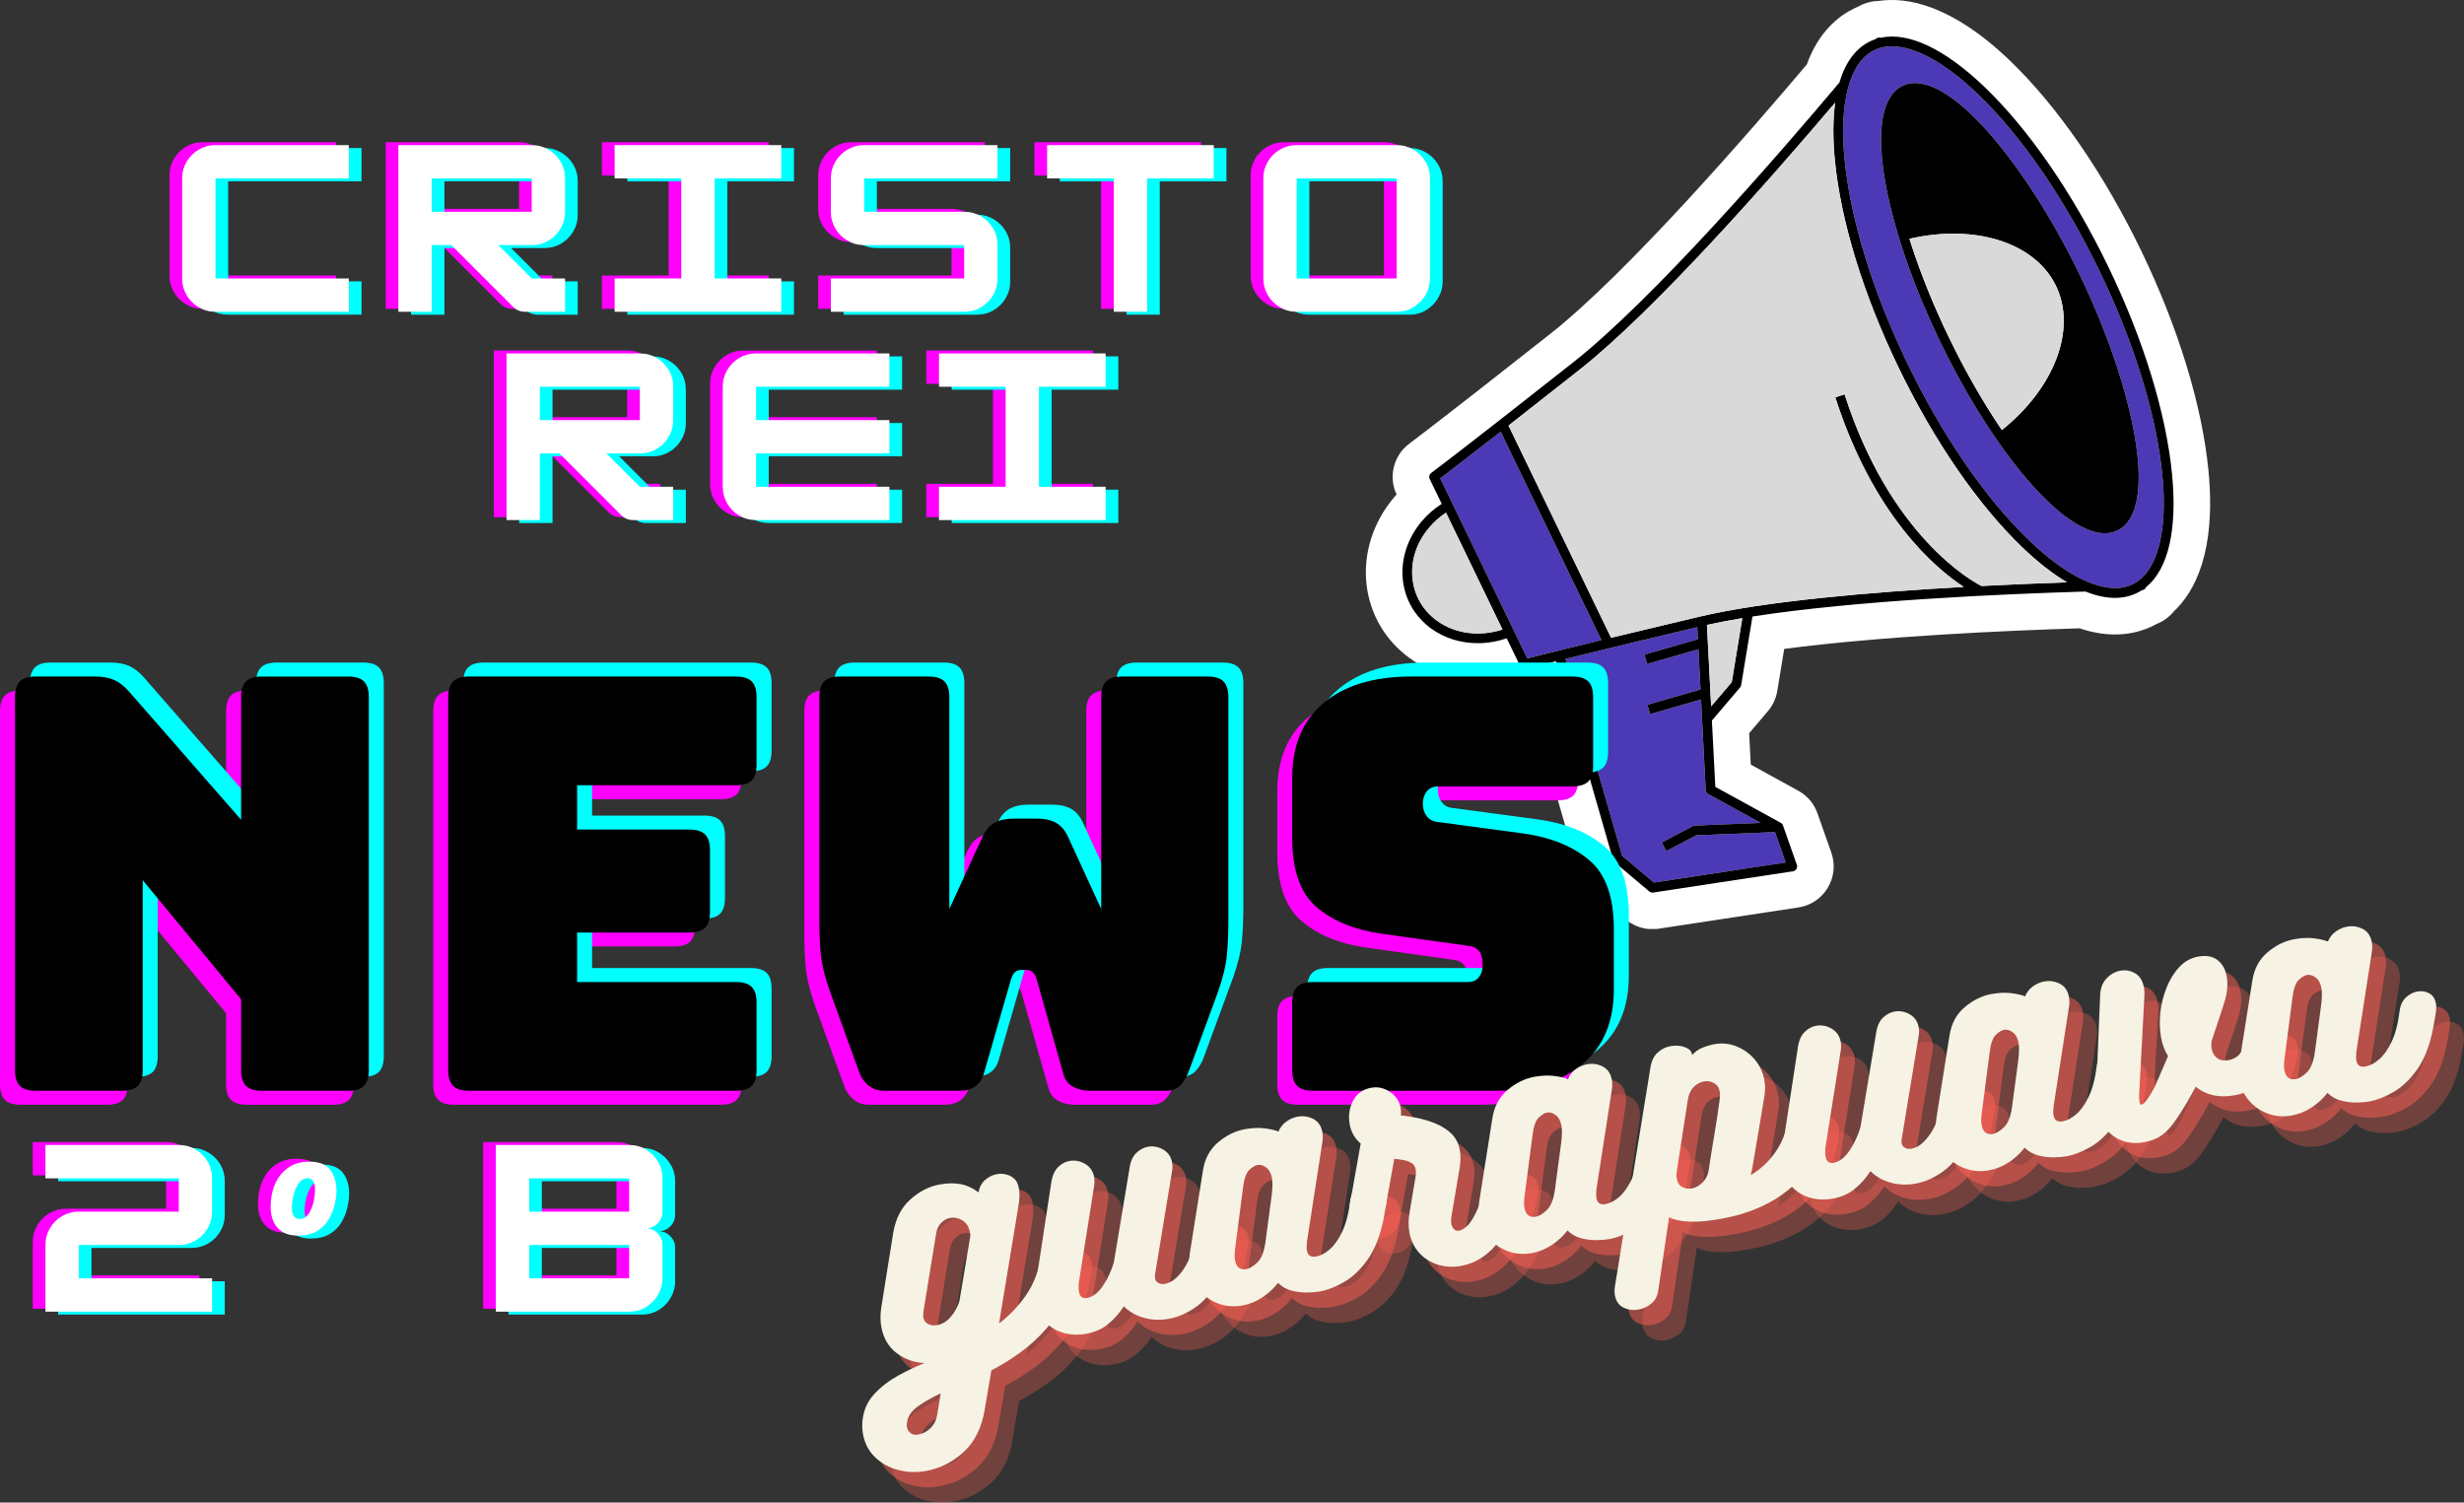 <?xml version="1.0" encoding="UTF-8"?>
<!DOCTYPE svg PUBLIC "-//W3C//DTD SVG 1.1//EN" "http://www.w3.org/Graphics/SVG/1.1/DTD/svg11.dtd">
<!-- Creator: CorelDRAW -->
<svg xmlns="http://www.w3.org/2000/svg" xml:space="preserve" width="265.68mm" height="162.018mm" version="1.1" style="shape-rendering:geometricPrecision; text-rendering:geometricPrecision; image-rendering:optimizeQuality; fill-rule:evenodd; clip-rule:evenodd"
viewBox="0 0 10472 6386.09"
 xmlns:xlink="http://www.w3.org/1999/xlink"
 xmlns:xodm="http://www.corel.com/coreldraw/odm/2003">
 <rect x="0" y="0" width="10472" height="6386.09" fill="#333333" stroke="none"/>
 <defs>
  <style type="text/css">
   <![CDATA[
    .fil2 {fill:black;fill-rule:nonzero}
    .fil5 {fill:aqua;fill-rule:nonzero}
    .fil1 {fill:#4B39B5;fill-rule:nonzero}
    .fil3 {fill:#D9D9D9;fill-rule:nonzero}
    .fil8 {fill:#F6F3E4;fill-rule:nonzero}
    .fil4 {fill:fuchsia;fill-rule:nonzero}
    .fil0 {fill:white;fill-rule:nonzero}
    .fil6 {fill:#FD6155;fill-rule:nonzero;fill-opacity:0.302}
    .fil7 {fill:#FD6155;fill-rule:nonzero;fill-opacity:0.502}
   ]]>
  </style>
 </defs>
 <g id="Camada_x0020_1">
  <g id="_1883338667696">
   <path class="fil0" d="M9238.06 2599.3c-19.13,23.39 -43.97,41.4 -71.89,52.41 -5.67,3.14 -11.39,6.09 -17.12,8.87 -49.41,23.88 -103.51,36.01 -160.79,36.01 -0.01,0 -0.04,0 -0.05,0 -48.01,0 -98.34,-8.78 -150.02,-26.14 -312.26,9.68 -843.86,33.19 -1255.33,87.53l-29.5 178.94c-5.29,31.78 -19.04,61.36 -39.83,85.73l-79.57 93.46 6.91 133.67 202.07 111.02c37.95,20.81 66.86,54.84 81.31,95.75l58.95 167.48c17.48,49.77 11.93,104.11 -15.14,149.2 -27.12,45.17 -72.54,75.6 -124.63,83.51l-594.1 90.36c-3.55,0.55 -7.21,0.99 -10.95,1.32l-31.02 0c-35.99,-3.18 -70.37,-17.39 -98.15,-40.83l-147.02 -123.81c-26.88,-22.64 -46.18,-52.44 -55.87,-86.19l-201.15 -700.24c-8.42,1.22 -16.89,1.83 -25.37,1.83 -67.09,0 -129.35,-39.03 -158.6,-99.4l-5.74 -11.88c-11.67,0.78 -23.35,1.16 -35.05,1.16 -106.46,0 -206.43,-31.74 -289.14,-91.76 -103.47,-75.11 -168.62,-185.93 -183.38,-312.04 -15.39,-131.63 27.77,-267.63 118.42,-373.11 3,-3.5 6.06,-6.95 9.16,-10.37 -35.55,-75.69 -12.89,-166.35 54.25,-216.32 3.08,-2.3 81.23,-60.71 309.85,-239.4 88.6,-69.35 186.79,-146.54 291.76,-229.34 328.3,-259.34 856.09,-868.75 1087.75,-1142.99 50.35,-139.76 135.96,-206.41 201.19,-237.95 5.98,-2.89 12.08,-5.63 18.27,-8.2 25.65,-14.69 54.76,-22.85 84.5,-23.41 122.33,-18.38 312.77,16.33 561.12,255.41 200.56,193.07 397.93,479.19 555.74,805.67 157.83,326.5 259.46,658.92 286.18,936 33.08,342.7 -57.75,513.49 -148,598.03z"/>
   <path class="fil1" d="M7543.63 3536.56l45.49 129.24 -560.14 85.19 -135.1 -113.79 -240.37 -836.75c55.09,-13.61 125.81,-30.91 215.29,-52.48 93.31,-22.65 205.74,-49.4 344.68,-82.33l2.65 51.23 -227.27 65.29 11.44 39.85 218.04 -62.62 8.84 171.05 -225.85 64.87 11.44 39.85 216.61 -62.22 19.91 385.05c0.36,7.17 4.43,13.64 10.72,17.1l222.82 122.41 -280.1 11.31c-3.09,0.12 -6.11,0.94 -8.84,2.38l-131.38 69.34 19.35 36.66 127.22 -67.15 334.54 -13.51zm-1165.83 -1701.73c-151.74,118.36 -228.23,176.68 -256.79,198.29l370.03 765.47c34.71,-9.01 127.76,-32.74 314.9,-78.08l-428.14 -885.68zm2685.59 648.41c-104.05,50.3 -264.99,-18.39 -441.59,-188.38 -184.19,-177.3 -367.09,-443.5 -515.02,-749.52 -147.93,-306.02 -242.92,-614.71 -267.47,-869.18 -23.53,-244 22.65,-412.79 126.67,-463.08 22.34,-10.8 47.3,-16.12 74.5,-16.12 99.38,0 228.41,71.02 367.08,204.49 184.19,177.3 367.09,443.5 515.02,749.52 147.93,306.02 242.93,614.71 267.47,869.18 23.54,244.01 -22.64,412.81 -126.66,463.09zm-225.27 -1316.62c-224.5,-464.41 -567.51,-891.18 -752.77,-801.63 -115.11,55.65 -121.19,295.29 -16.31,640.91 4.75,16.07 9.95,32.31 15.25,48.74 42.34,129.9 96.74,263.89 161.69,398.23 64.98,134.43 136.22,260.35 211.75,374.26 9.59,14.41 19.2,28.44 28.65,42.18 0.01,0.01 0.02,0.02 0.03,0.03 0,0 0.01,0.01 0.01,0.01 176.58,254.85 342.71,397.06 459.05,397.06 19.21,0 37.05,-3.89 53.36,-11.77 185.31,-89.58 63.82,-623.55 -160.7,-1088.03z"/>
   <path class="fil2" d="M9231.32 2016.18c-25,-259.24 -121.39,-572.92 -271.41,-883.25 -150.01,-310.33 -335.97,-580.71 -523.6,-761.33 -170.61,-164.24 -326.17,-237.47 -444.47,-211.01 -1.11,-0.32 -2.21,-0.71 -3.39,-0.84 -6.56,-0.78 -13.06,1.77 -17.54,6.62 -7.85,2.65 -15.51,5.76 -22.98,9.38 -61.31,29.64 -105.26,89.44 -130.62,175.21 -258.78,307.32 -788.62,918.39 -1129.71,1187.82 -104.42,82.37 -202.76,159.69 -292.3,229.77 -234,182.89 -312.01,241.05 -312.76,241.62 -7.98,5.94 -10.6,16.7 -6.28,25.66l51.07 105.65c-30.52,19.54 -58.67,43.55 -83.12,72 -62.42,72.63 -92.27,165.09 -81.91,253.68 9.66,82.44 52.38,155 120.29,204.3 57.76,41.93 127.23,62.11 197.81,62.11 41.41,0 83.17,-7.04 123.17,-20.63l57.55 119.04c3.54,7.3 10.87,11.7 18.67,11.7 1.79,0 3.59,-0.23 5.38,-0.71 0.56,-0.15 35.69,-9.55 128.08,-32.55l242.53 844.27c1.13,3.95 3.42,7.49 6.57,10.14l147.11 123.9c3.75,3.17 8.49,4.87 13.35,4.87 1.04,0 2.07,-0.07 3.12,-0.24l594.16 -90.36c6.11,-0.92 11.47,-4.53 14.66,-9.83 3.18,-5.29 3.82,-11.72 1.78,-17.55l-58.9 -167.3c-1.7,-4.81 -5.1,-8.83 -9.57,-11.29l-278 -152.73 -14.57 -281.94 119.78 -140.69c2.45,-2.87 4.06,-6.34 4.67,-10.06l48.03 -291.38c442.62,-68.97 1075.24,-96.06 1415.5,-106.12 44.29,17.76 86.13,26.98 124.77,26.98 33.54,0 64.75,-6.79 93.17,-20.53 7.42,-3.59 14.57,-7.63 21.47,-12.1 6.65,-0.45 12.73,-3.96 16.26,-9.66 0.64,-1.05 1.06,-2.18 1.51,-3.31 94.18,-76.32 133.38,-243.68 110.64,-479.34zm-3124.36 621.73c-58.44,-42.41 -95.18,-104.76 -103.45,-175.56 -9.16,-78.24 16.47,-157.03 72.16,-221.83 20.67,-24.05 44.27,-44.59 69.81,-61.54l240.04 496.58c-94.5,30.7 -199.2,19.96 -278.56,-37.65zm384.09 160.67l-370.03 -765.47c28.56,-21.61 105.06,-79.94 256.79,-198.29l428.14 885.68c-187.15,45.34 -280.19,69.08 -314.9,78.08zm991.75 698.92l-280.1 11.31c-3.09,0.13 -6.1,0.95 -8.84,2.38l-131.38 69.34 19.35 36.66 127.22 -67.16 334.57 -13.5 45.49 129.24 -560.13 85.19 -135.1 -113.79 -240.37 -836.75c55.09,-13.61 125.81,-30.91 215.28,-52.48 93.32,-22.65 205.74,-49.4 344.68,-82.33l2.65 51.23 -227.28 65.29 11.44 39.85 218.04 -62.62 8.84 171.05 -225.85 64.87 11.44 39.85 216.61 -62.22 19.91 385.05c0.36,7.17 4.43,13.64 10.72,17.1l222.79 122.4zm-122.82 -598.31l-87.59 102.89 -17.89 -345.96c46.27,-10.33 96.68,-19.96 150.31,-28.92l-44.83 271.99zm1061.24 -408.75c-39.74,-20.16 -388.08,-211.78 -581.72,-814.35l-39.48 12.69c162.43,505.45 426.25,727.29 545.85,805.69 -390.12,21.69 -842.29,59.95 -1125.03,126.83 -146.9,34.8 -264.66,62.81 -361.81,86.38 -4.02,0.97 -7.92,1.9 -11.87,2.86l-435.93 -901.81c3.24,-2.54 6.3,-4.92 9.62,-7.52 89.6,-70.13 187.99,-147.47 292.45,-229.89 323.13,-255.25 812.72,-812.74 1086.08,-1134.93 -9.62,69.91 -10.21,151.6 -1.33,243.74 25,259.24 121.39,572.92 271.41,883.25 150.01,310.33 335.96,580.71 523.6,761.33 66.77,64.29 131.21,114.5 192.05,150.4 -104.99,3.48 -229.63,8.42 -363.9,15.32zm642.16 -7.21c-104.05,50.3 -264.99,-18.39 -441.59,-188.38 -184.19,-177.3 -367.09,-443.5 -515.02,-749.52 -147.93,-306.02 -242.92,-614.71 -267.47,-869.18 -23.53,-244 22.65,-412.79 126.67,-463.08 22.34,-10.8 47.3,-16.12 74.5,-16.12 99.38,0 228.41,71.02 367.08,204.49 184.19,177.3 367.09,443.5 515.02,749.52 147.93,306.02 242.93,614.71 267.47,869.18 23.54,244.01 -22.64,412.81 -126.66,463.09zm-978.04 -2118.25c-115.11,55.65 -121.19,295.29 -16.31,640.91 4.75,16.07 9.95,32.31 15.26,48.74 42.34,129.9 96.73,263.89 161.68,398.23 64.98,134.43 136.22,260.35 211.75,374.26 9.59,14.41 19.2,28.44 28.65,42.18 0.01,0.01 0.02,0.02 0.03,0.03 0,0 0.01,0.01 0.01,0.01 176.58,254.85 342.71,397.06 459.05,397.06 19.21,0 37.05,-3.89 53.36,-11.77 185.33,-89.59 63.83,-623.56 -160.69,-1088.03 -224.52,-464.41 -567.53,-891.18 -752.78,-801.63zm422.7 1462.64c-5.25,-7.71 -10.54,-15.53 -15.8,-23.44 -65.17,-98.29 -127.15,-205.73 -184.6,-319.99 -8.21,-16.33 -16.33,-32.78 -24.35,-49.38 -64.14,-132.66 -117.83,-264.9 -159.58,-392.99 -2.9,-8.99 -5.79,-17.94 -8.57,-26.85 279.9,-64.36 534.09,16.39 622.86,200.02 88.76,183.63 -5.77,433.09 -229.96,612.62z"/>
   <path class="fil3" d="M7254.49 2656.12c46.27,-10.33 96.68,-19.96 150.31,-28.92l-44.84 272 -87.59 102.89 -17.88 -345.97zm-1178.84 -415.6c-55.69,64.8 -81.32,143.58 -72.16,221.83 8.28,70.8 45.02,133.15 103.45,175.56 79.36,57.61 184.06,68.35 278.56,37.65l-240.04 -496.58c-25.53,16.95 -49.14,37.49 -69.81,61.54zm2345.57 249.93c134.27,-6.89 258.91,-11.83 363.88,-15.33 -60.83,-35.89 -125.27,-86.11 -192.05,-150.4 -187.64,-180.62 -373.58,-451 -523.6,-761.33 -150.02,-310.33 -246.4,-624 -271.41,-883.25 -8.88,-92.13 -8.29,-173.83 1.33,-243.74 -273.37,322.19 -762.95,879.68 -1086.08,1134.93 -104.46,82.41 -202.85,159.76 -292.45,229.89 -3.31,2.59 -6.37,4.97 -9.62,7.51l435.93 901.81c3.95,-0.95 7.85,-1.9 11.87,-2.86 97.15,-23.57 214.91,-51.58 361.81,-86.38 282.74,-66.87 734.92,-105.14 1125.03,-126.82 -119.61,-78.4 -383.42,-300.24 -545.85,-805.7l39.48 -12.69c193.66,602.58 541.99,794.2 581.73,814.36zm-137.93 -1055.62c8.02,16.6 16.14,33.05 24.35,49.38 57.45,114.27 119.43,221.7 184.6,319.99 5.27,7.92 10.55,15.72 15.8,23.44 224.19,-179.52 318.72,-428.98 229.96,-612.61 -88.76,-183.64 -342.96,-264.39 -622.86,-200.02 2.8,8.9 5.67,17.86 8.57,26.84 41.74,128.08 95.44,260.31 159.58,392.98z"/>
   <path class="fil4" d="M1428.56 1312.58l-566.63 0c-25.97,0 -49.73,-6.35 -71.27,-19.03 -21.54,-12.69 -38.66,-29.81 -51.35,-51.35 -12.69,-21.54 -19.03,-45.3 -19.03,-71.27l0 -424.97c0,-25.97 6.34,-49.73 19.03,-71.27 12.69,-21.54 29.81,-38.66 51.35,-51.35 21.54,-12.69 45.3,-19.03 71.27,-19.03l566.63 0 0 141.66 -566.63 0 0 424.97 566.63 0 0 141.66z"/>
   <path class="fil4" d="M2347.55 745.95l0 141.66c0,25.97 -6.35,49.73 -19.03,71.27 -12.69,21.54 -29.81,38.66 -51.35,51.35 -21.54,12.69 -45.3,19.03 -71.27,19.03l-141.66 0 141.66 141.66 141.66 0 0 141.66 -169.99 0c-20.07,0 -37.18,-7.08 -51.35,-21.25l-262.06 -262.06 -83.22 0 0 283.31 -141.66 0 0 -708.28 566.63 0c25.97,0 49.73,6.35 71.27,19.03 21.54,12.69 38.66,29.81 51.35,51.35 12.69,21.54 19.03,45.3 19.03,71.27zm-141.66 0l-424.97 0 0 141.66 424.97 0 0 -141.66z"/>
   <polygon class="fil4" points="3266.55,1312.58 2558.27,1312.58 2558.27,1170.92 2841.58,1170.92 2841.58,745.95 2558.27,745.95 2558.27,604.29 3266.55,604.29 3266.55,745.95 2983.24,745.95 2983.24,1170.92 3266.55,1170.92 "/>
   <path class="fil4" d="M4185.55 604.29l0 141.66 -566.63 0 0 141.66 424.97 0c25.97,0 49.73,6.35 71.27,19.03 21.54,12.69 38.66,29.81 51.35,51.35 12.69,21.54 19.03,45.3 19.03,71.27l0 141.66c0,25.97 -6.35,49.73 -19.03,71.27 -12.69,21.54 -29.81,38.66 -51.35,51.35 -21.54,12.69 -45.3,19.03 -71.27,19.03l-566.63 0 0 -141.66 566.63 0 0 -141.66 -424.97 0c-25.97,0 -49.73,-6.35 -71.27,-19.03 -21.54,-12.69 -38.66,-29.81 -51.35,-51.35 -12.69,-21.54 -19.03,-45.3 -19.03,-71.27l0 -141.66c0,-25.97 6.34,-49.73 19.03,-71.27 12.69,-21.54 29.81,-38.66 51.35,-51.35 21.54,-12.69 45.3,-19.03 71.27,-19.03l566.63 0z"/>
   <polygon class="fil4" points="5104.54,604.29 5104.54,745.95 4821.23,745.95 4821.23,1312.58 4679.57,1312.58 4679.57,745.95 4396.26,745.95 4396.26,604.29 "/>
   <path class="fil4" d="M5881.88 1312.58l-424.97 0c-25.97,0 -49.73,-6.35 -71.27,-19.03 -21.54,-12.69 -38.66,-29.81 -51.35,-51.35 -12.69,-21.54 -19.03,-45.3 -19.03,-71.27l0 -424.97c0,-25.97 6.34,-49.73 19.03,-71.27 12.69,-21.54 29.81,-38.66 51.35,-51.35 21.54,-12.69 45.3,-19.03 71.27,-19.03l424.97 0c25.97,0 49.73,6.35 71.27,19.03 21.54,12.69 38.66,29.81 51.35,51.35 12.69,21.54 19.03,45.3 19.03,71.27l0 424.97c0,25.38 -6.35,48.84 -19.03,70.38 -12.69,21.54 -29.66,38.81 -50.91,51.79 -21.25,12.99 -45.15,19.48 -71.71,19.48zm-424.97 -566.63l0 424.97 424.97 0 0 -424.97 -424.97 0z"/>
   <path class="fil5" d="M1536.39 1337.47l-566.63 0c-25.97,0 -49.73,-6.35 -71.27,-19.03 -21.54,-12.69 -38.66,-29.81 -51.35,-51.35 -12.69,-21.54 -19.03,-45.3 -19.03,-71.27l0 -424.97c0,-25.97 6.34,-49.73 19.03,-71.27 12.69,-21.54 29.81,-38.66 51.35,-51.35 21.54,-12.69 45.3,-19.03 71.27,-19.03l566.63 0 0 141.66 -566.63 0 0 424.97 566.63 0 0 141.66z"/>
   <path class="fil5" d="M2455.38 770.84l0 141.66c0,25.97 -6.35,49.73 -19.03,71.27 -12.69,21.54 -29.81,38.66 -51.35,51.35 -21.54,12.69 -45.3,19.03 -71.27,19.03l-141.66 0 141.66 141.66 141.66 0 0 141.66 -169.99 0c-20.07,0 -37.18,-7.08 -51.35,-21.25l-262.06 -262.06 -83.22 0 0 283.31 -141.66 0 0 -708.28 566.63 0c25.97,0 49.73,6.35 71.27,19.03 21.54,12.69 38.66,29.81 51.35,51.35 12.69,21.54 19.03,45.3 19.03,71.27zm-141.66 0l-424.97 0 0 141.66 424.97 0 0 -141.66z"/>
   <polygon class="fil5" points="3374.38,1337.47 2666.1,1337.47 2666.1,1195.81 2949.41,1195.81 2949.41,770.84 2666.1,770.84 2666.1,629.19 3374.38,629.19 3374.38,770.84 3091.07,770.84 3091.07,1195.81 3374.38,1195.81 "/>
   <path class="fil5" d="M4293.38 629.19l0 141.66 -566.63 0 0 141.66 424.97 0c25.97,0 49.73,6.35 71.27,19.03 21.54,12.69 38.66,29.81 51.35,51.35 12.69,21.54 19.03,45.3 19.03,71.27l0 141.66c0,25.97 -6.35,49.73 -19.03,71.27 -12.69,21.54 -29.81,38.66 -51.35,51.35 -21.54,12.69 -45.3,19.03 -71.27,19.03l-566.63 0 0 -141.66 566.63 0 0 -141.66 -424.97 0c-25.97,0 -49.73,-6.35 -71.27,-19.03 -21.54,-12.69 -38.66,-29.81 -51.35,-51.35 -12.69,-21.54 -19.03,-45.3 -19.03,-71.27l0 -141.66c0,-25.97 6.34,-49.73 19.03,-71.27 12.69,-21.54 29.81,-38.66 51.35,-51.35 21.54,-12.69 45.3,-19.03 71.27,-19.03l566.63 0z"/>
   <polygon class="fil5" points="5212.37,629.19 5212.37,770.84 4929.06,770.84 4929.06,1337.47 4787.4,1337.47 4787.4,770.84 4504.09,770.84 4504.09,629.19 "/>
   <path class="fil5" d="M5989.71 1337.47l-424.97 0c-25.97,0 -49.73,-6.35 -71.27,-19.03 -21.54,-12.69 -38.66,-29.81 -51.35,-51.35 -12.69,-21.54 -19.03,-45.3 -19.03,-71.27l0 -424.97c0,-25.97 6.34,-49.73 19.03,-71.27 12.69,-21.54 29.81,-38.66 51.35,-51.35 21.54,-12.69 45.3,-19.03 71.27,-19.03l424.97 0c25.97,0 49.73,6.35 71.27,19.03 21.54,12.69 38.66,29.81 51.35,51.35 12.69,21.54 19.03,45.3 19.03,71.27l0 424.97c0,25.38 -6.35,48.84 -19.03,70.38 -12.69,21.54 -29.66,38.81 -50.91,51.79 -21.25,12.99 -45.15,19.48 -71.71,19.48zm-424.97 -566.63l0 424.97 424.97 0 0 -424.97 -424.97 0z"/>
   <path class="fil0" d="M1482.47 1325.02l-566.63 0c-25.97,0 -49.73,-6.35 -71.27,-19.03 -21.54,-12.69 -38.66,-29.81 -51.35,-51.35 -12.69,-21.54 -19.03,-45.3 -19.03,-71.27l0 -424.97c0,-25.97 6.34,-49.73 19.03,-71.27 12.69,-21.54 29.81,-38.66 51.35,-51.35 21.54,-12.69 45.3,-19.03 71.27,-19.03l566.63 0 0 141.66 -566.63 0 0 424.97 566.63 0 0 141.66z"/>
   <path class="fil0" d="M2401.47 758.4l0 141.66c0,25.97 -6.35,49.73 -19.03,71.27 -12.69,21.54 -29.81,38.66 -51.35,51.35 -21.54,12.69 -45.3,19.03 -71.27,19.03l-141.66 0 141.66 141.66 141.66 0 0 141.66 -169.99 0c-20.07,0 -37.18,-7.08 -51.35,-21.25l-262.06 -262.06 -83.22 0 0 283.31 -141.66 0 0 -708.28 566.63 0c25.97,0 49.73,6.35 71.27,19.03 21.54,12.69 38.66,29.81 51.35,51.35 12.69,21.54 19.03,45.3 19.03,71.27zm-141.66 0l-424.97 0 0 141.66 424.97 0 0 -141.66z"/>
   <polygon class="fil0" points="3320.47,1325.02 2612.18,1325.02 2612.18,1183.37 2895.5,1183.37 2895.5,758.4 2612.18,758.4 2612.18,616.74 3320.47,616.74 3320.47,758.4 3037.15,758.4 3037.15,1183.37 3320.47,1183.37 "/>
   <path class="fil0" d="M4239.46 616.74l0 141.66 -566.63 0 0 141.66 424.97 0c25.97,0 49.73,6.35 71.27,19.03 21.54,12.69 38.66,29.81 51.35,51.35 12.69,21.54 19.03,45.3 19.03,71.27l0 141.66c0,25.97 -6.35,49.73 -19.03,71.27 -12.69,21.54 -29.81,38.66 -51.35,51.35 -21.54,12.69 -45.3,19.03 -71.27,19.03l-566.63 0 0 -141.66 566.63 0 0 -141.66 -424.97 0c-25.97,0 -49.73,-6.35 -71.27,-19.03 -21.54,-12.69 -38.66,-29.81 -51.35,-51.35 -12.69,-21.54 -19.03,-45.3 -19.03,-71.27l0 -141.66c0,-25.97 6.34,-49.73 19.03,-71.27 12.69,-21.54 29.81,-38.66 51.35,-51.35 21.54,-12.69 45.3,-19.03 71.27,-19.03l566.63 0z"/>
   <polygon class="fil0" points="5158.46,616.74 5158.46,758.4 4875.15,758.4 4875.15,1325.02 4733.49,1325.02 4733.49,758.4 4450.18,758.4 4450.18,616.74 "/>
   <path class="fil0" d="M5935.8 1325.02l-424.97 0c-25.97,0 -49.73,-6.35 -71.27,-19.03 -21.54,-12.69 -38.66,-29.81 -51.35,-51.35 -12.69,-21.54 -19.03,-45.3 -19.03,-71.27l0 -424.97c0,-25.97 6.34,-49.73 19.03,-71.27 12.69,-21.54 29.81,-38.66 51.35,-51.35 21.54,-12.69 45.3,-19.03 71.27,-19.03l424.97 0c25.97,0 49.73,6.35 71.27,19.03 21.54,12.69 38.66,29.81 51.35,51.35 12.69,21.54 19.03,45.3 19.03,71.27l0 424.97c0,25.38 -6.35,48.84 -19.03,70.38 -12.69,21.54 -29.66,38.81 -50.91,51.79 -21.25,12.99 -45.15,19.48 -71.71,19.48zm-424.97 -566.63l0 424.97 424.97 0 0 -424.97 -424.97 0z"/>
   <path class="fil4" d="M2807.02 1631.3l0 141.66c0,25.97 -6.35,49.73 -19.03,71.27 -12.69,21.54 -29.81,38.66 -51.35,51.35 -21.54,12.69 -45.3,19.03 -71.27,19.03l-141.66 0 141.66 141.66 141.66 0 0 141.66 -169.99 0c-20.07,0 -37.18,-7.08 -51.35,-21.25l-262.06 -262.06 -83.22 0 0 283.31 -141.66 0 0 -708.28 566.63 0c25.97,0 49.73,6.35 71.27,19.03 21.54,12.69 38.66,29.81 51.35,51.35 12.69,21.54 19.03,45.3 19.03,71.27zm-141.66 0l-424.97 0 0 141.66 424.97 0 0 -141.66z"/>
   <path class="fil4" d="M3726.02 1489.65l0 141.66 -566.63 0 0 141.66 566.63 0 0 141.66 -566.63 0 0 141.66 566.63 0 0 141.66 -566.63 0c-25.97,0 -49.73,-6.35 -71.27,-19.03 -21.54,-12.69 -38.66,-29.81 -51.35,-51.35 -12.69,-21.54 -19.03,-45.3 -19.03,-71.27l0 -424.97c0,-25.97 6.34,-49.73 19.03,-71.27 12.69,-21.54 29.81,-38.66 51.35,-51.35 21.54,-12.69 45.3,-19.03 71.27,-19.03l566.63 0z"/>
   <polygon class="fil4" points="4645.01,2197.93 3936.73,2197.93 3936.73,2056.27 4220.04,2056.27 4220.04,1631.3 3936.73,1631.3 3936.73,1489.65 4645.01,1489.65 4645.01,1631.3 4361.7,1631.3 4361.7,2056.27 4645.01,2056.27 "/>
   <path class="fil5" d="M2914.85 1656.2l0 141.66c0,25.97 -6.35,49.73 -19.03,71.27 -12.69,21.54 -29.81,38.66 -51.35,51.35 -21.54,12.69 -45.3,19.03 -71.27,19.03l-141.66 0 141.66 141.66 141.66 0 0 141.66 -169.99 0c-20.07,0 -37.18,-7.08 -51.35,-21.25l-262.06 -262.06 -83.22 0 0 283.31 -141.66 0 0 -708.28 566.63 0c25.97,0 49.73,6.35 71.27,19.03 21.54,12.69 38.66,29.81 51.35,51.35 12.69,21.54 19.03,45.3 19.03,71.27zm-141.66 0l-424.97 0 0 141.66 424.97 0 0 -141.66z"/>
   <path class="fil5" d="M3833.85 1514.54l0 141.66 -566.63 0 0 141.66 566.63 0 0 141.66 -566.63 0 0 141.66 566.63 0 0 141.66 -566.63 0c-25.97,0 -49.73,-6.35 -71.27,-19.03 -21.54,-12.69 -38.66,-29.81 -51.35,-51.35 -12.69,-21.54 -19.03,-45.3 -19.03,-71.27l0 -424.97c0,-25.97 6.34,-49.73 19.03,-71.27 12.69,-21.54 29.81,-38.66 51.35,-51.35 21.54,-12.69 45.3,-19.03 71.27,-19.03l566.63 0z"/>
   <polygon class="fil5" points="4752.85,2222.83 4044.56,2222.83 4044.56,2081.17 4327.88,2081.17 4327.88,1656.2 4044.56,1656.2 4044.56,1514.54 4752.85,1514.54 4752.85,1656.2 4469.53,1656.2 4469.53,2081.17 4752.85,2081.17 "/>
   <path class="fil0" d="M2860.94 1643.75l0 141.66c0,25.97 -6.35,49.73 -19.03,71.27 -12.69,21.54 -29.81,38.66 -51.35,51.35 -21.54,12.69 -45.3,19.03 -71.27,19.03l-141.66 0 141.66 141.66 141.66 0 0 141.66 -169.99 0c-20.07,0 -37.18,-7.08 -51.35,-21.25l-262.06 -262.06 -83.22 0 0 283.31 -141.66 0 0 -708.28 566.63 0c25.97,0 49.73,6.35 71.27,19.03 21.54,12.69 38.66,29.81 51.35,51.35 12.69,21.54 19.03,45.3 19.03,71.27zm-141.66 0l-424.97 0 0 141.66 424.97 0 0 -141.66z"/>
   <path class="fil0" d="M3779.93 1502.1l0 141.66 -566.63 0 0 141.66 566.63 0 0 141.66 -566.63 0 0 141.66 566.63 0 0 141.66 -566.63 0c-25.97,0 -49.73,-6.35 -71.27,-19.03 -21.54,-12.69 -38.66,-29.81 -51.35,-51.35 -12.69,-21.54 -19.03,-45.3 -19.03,-71.27l0 -424.97c0,-25.97 6.34,-49.73 19.03,-71.27 12.69,-21.54 29.81,-38.66 51.35,-51.35 21.54,-12.69 45.3,-19.03 71.27,-19.03l566.63 0z"/>
   <polygon class="fil0" points="4698.93,2210.38 3990.65,2210.38 3990.65,2068.72 4273.96,2068.72 4273.96,1643.75 3990.65,1643.75 3990.65,1502.1 4698.93,1502.1 4698.93,1643.75 4415.62,1643.75 4415.62,2068.72 4698.93,2068.72 "/>
   <path class="fil4" d="M454.8 4695.23l-366.78 0c-30.97,0 -53.38,-6.93 -67.24,-20.79 -13.86,-13.85 -20.79,-36.27 -20.79,-67.24l0 -1584.47c0,-30.97 6.93,-53.38 20.79,-67.24 13.85,-13.85 36.27,-20.78 67.24,-20.78l254.3 0c30.97,0 57.46,4.89 79.47,14.67 22.01,9.78 43.61,26.9 64.8,51.35l474.37 542.83 0 -520.82c0,-30.97 6.93,-53.38 20.79,-67.24 13.85,-13.85 36.27,-20.78 67.24,-20.78l366.78 0c30.97,0 53.38,6.93 67.24,20.78 13.85,13.86 20.78,36.27 20.78,67.24l0 1584.47c0,30.97 -6.93,53.38 -20.78,67.24 -13.86,13.86 -36.27,20.79 -67.24,20.79l-366.78 0c-30.97,0 -53.38,-6.93 -67.24,-20.79 -13.86,-13.85 -20.79,-36.27 -20.79,-67.24l0 -300.75 -418.12 -506.15 0 806.91c0,30.97 -6.93,53.38 -20.78,67.24 -13.86,13.86 -36.27,20.79 -67.24,20.79z"/>
   <path class="fil4" d="M3063.81 4695.23l-1134.57 0c-30.97,0 -53.38,-6.93 -67.24,-20.79 -13.86,-13.85 -20.79,-36.27 -20.79,-67.24l0 -1584.47c0,-30.97 6.93,-53.38 20.79,-67.24 13.85,-13.85 36.27,-20.78 67.24,-20.78l1134.57 0c30.97,0 53.38,6.93 67.24,20.78 13.85,13.86 20.78,36.27 20.78,67.24l0 286.08c0,30.97 -6.93,53.38 -20.78,67.24 -13.86,13.86 -36.27,20.78 -67.24,20.78l-674.87 0 0 188.28 476.81 0c30.97,0 53.38,6.93 67.24,20.78 13.85,13.86 20.78,36.27 20.78,67.24l0 261.63c0,30.97 -6.93,53.39 -20.78,67.24 -13.86,13.85 -36.27,20.78 -67.24,20.78l-476.81 0 0 210.29 674.87 0c30.97,0 53.38,6.93 67.24,20.78 13.85,13.86 20.78,36.27 20.78,67.24l0 286.08c0,30.97 -6.93,53.38 -20.78,67.24 -13.86,13.86 -36.27,20.79 -67.24,20.79z"/>
   <path class="fil4" d="M4704.52 2934.7l364.33 0c30.97,0 53.38,6.93 67.24,20.78 13.85,13.86 20.78,36.27 20.78,67.24l0 948.73c0,52.16 -2.04,100.66 -6.11,145.49 -4.08,44.83 -16.71,97.4 -37.9,157.71l-122.26 332.54c-8.15,24.45 -19.96,45.24 -35.45,62.35 -15.49,17.11 -36.27,25.68 -62.35,25.68l-325.2 0c-26.08,0 -49.72,-5.71 -70.91,-17.12 -21.19,-11.41 -35.04,-30.15 -41.57,-56.24l-112.48 -398.56c-4.89,-16.3 -11,-27.31 -18.34,-33.01 -7.34,-5.7 -15.89,-8.55 -25.67,-8.55l-22.01 0c-9.78,0 -18.34,2.85 -25.67,8.55 -7.34,5.71 -13.45,16.71 -18.34,33.01l-114.92 398.56c-6.52,24.45 -18.74,42.79 -36.67,55.02 -17.93,12.23 -39.94,18.34 -66.03,18.34l-322.76 0c-26.09,0 -48.49,-8.15 -67.24,-24.45 -18.75,-16.3 -32.19,-37.49 -40.34,-63.57l-122.26 -337.44c-21.19,-60.31 -33.82,-112.88 -37.9,-157.71 -4.08,-44.83 -6.12,-93.33 -6.12,-145.49l0 -943.84c0,-30.97 6.93,-53.38 20.79,-67.24 13.85,-13.85 36.27,-20.78 67.24,-20.78l376.56 0c30.97,0 53.39,6.93 67.24,20.78 13.85,13.86 20.78,36.27 20.78,67.24l0 899.83 141.82 -308.09c13.04,-27.71 30.15,-47.28 51.35,-58.69 21.19,-11.41 47.28,-17.12 78.24,-17.12l102.7 0c30.97,0 57.05,5.7 78.25,17.12 21.19,11.41 38.3,30.97 51.35,58.69l141.82 308.09 0 -899.83c0,-30.97 6.93,-53.38 20.79,-67.24 13.85,-13.85 36.27,-20.78 67.24,-20.78z"/>
   <path class="fil4" d="M6288.99 4695.23l-772.67 0c-30.97,0 -53.38,-6.93 -67.24,-20.79 -13.86,-13.85 -20.79,-36.27 -20.79,-67.24l0 -286.08c0,-30.97 6.93,-53.38 20.79,-67.24 13.85,-13.85 36.27,-20.78 67.24,-20.78l657.75 0c21.19,0 37.09,-6.93 47.68,-20.78 10.59,-13.86 15.89,-30.56 15.89,-50.13 0,-27.71 -5.3,-48.09 -15.89,-61.13 -10.59,-13.04 -26.49,-20.38 -47.68,-22.01l-366.78 -51.35c-114.11,-16.3 -205.8,-53.79 -275.08,-112.48 -69.28,-58.68 -103.92,-156.49 -103.92,-293.42l0 -256.74c0,-138.56 44.83,-244.93 134.49,-319.1 89.66,-74.17 213.54,-111.26 371.66,-111.26l684.65 0c30.97,0 53.39,6.93 67.24,20.78 13.85,13.86 20.78,36.27 20.78,67.24l0 290.98c0,30.97 -6.93,53.38 -20.78,67.24 -13.85,13.86 -36.27,20.78 -67.24,20.78l-569.72 0c-21.19,0 -37.49,6.93 -48.9,20.78 -11.41,13.85 -17.11,31.38 -17.11,52.57 0,21.19 5.7,39.12 17.11,53.79 11.41,14.67 27.71,22.82 48.9,24.45l364.33 48.9c114.11,16.3 206.21,53.79 276.31,112.48 70.09,58.68 105.14,156.49 105.14,293.42l0 256.74c0,138.57 -45.23,244.93 -135.7,319.1 -90.47,74.17 -213.95,111.26 -370.45,111.26z"/>
   <path class="fil5" d="M582.22 4576.42l-366.78 0c-30.97,0 -53.38,-6.93 -67.24,-20.79 -13.86,-13.85 -20.79,-36.27 -20.79,-67.24l0 -1584.47c0,-30.97 6.93,-53.38 20.79,-67.24 13.85,-13.85 36.27,-20.78 67.24,-20.78l254.3 0c30.97,0 57.46,4.89 79.47,14.67 22.01,9.78 43.61,26.9 64.8,51.35l474.37 542.83 0 -520.82c0,-30.97 6.93,-53.38 20.79,-67.24 13.85,-13.85 36.27,-20.78 67.24,-20.78l366.78 0c30.97,0 53.38,6.93 67.24,20.78 13.85,13.86 20.78,36.27 20.78,67.24l0 1584.47c0,30.97 -6.93,53.38 -20.78,67.24 -13.86,13.86 -36.27,20.79 -67.24,20.79l-366.78 0c-30.97,0 -53.38,-6.93 -67.24,-20.79 -13.86,-13.85 -20.79,-36.27 -20.79,-67.24l0 -300.75 -418.12 -506.15 0 806.91c0,30.97 -6.93,53.38 -20.78,67.24 -13.86,13.86 -36.27,20.79 -67.24,20.79z"/>
   <path class="fil5" d="M3191.23 4576.42l-1134.57 0c-30.97,0 -53.38,-6.93 -67.24,-20.79 -13.86,-13.85 -20.79,-36.27 -20.79,-67.24l0 -1584.47c0,-30.97 6.93,-53.38 20.79,-67.24 13.85,-13.85 36.27,-20.78 67.24,-20.78l1134.57 0c30.97,0 53.38,6.93 67.24,20.78 13.85,13.86 20.78,36.27 20.78,67.24l0 286.08c0,30.97 -6.93,53.38 -20.78,67.24 -13.86,13.86 -36.27,20.78 -67.24,20.78l-674.87 0 0 188.28 476.81 0c30.97,0 53.38,6.93 67.24,20.78 13.85,13.86 20.78,36.27 20.78,67.24l0 261.63c0,30.97 -6.93,53.39 -20.78,67.24 -13.86,13.85 -36.27,20.78 -67.24,20.78l-476.81 0 0 210.29 674.87 0c30.97,0 53.38,6.93 67.24,20.78 13.85,13.86 20.78,36.27 20.78,67.24l0 286.08c0,30.97 -6.93,53.38 -20.78,67.24 -13.86,13.86 -36.27,20.79 -67.24,20.79z"/>
   <path class="fil5" d="M4831.94 2815.89l364.33 0c30.97,0 53.38,6.93 67.24,20.78 13.85,13.86 20.78,36.27 20.78,67.24l0 948.73c0,52.16 -2.04,100.66 -6.11,145.49 -4.08,44.83 -16.71,97.4 -37.9,157.71l-122.26 332.54c-8.15,24.45 -19.96,45.24 -35.45,62.35 -15.49,17.11 -36.27,25.68 -62.35,25.68l-325.2 0c-26.08,0 -49.72,-5.71 -70.91,-17.12 -21.19,-11.41 -35.04,-30.15 -41.57,-56.24l-112.48 -398.56c-4.89,-16.3 -11,-27.31 -18.34,-33.01 -7.34,-5.7 -15.89,-8.55 -25.67,-8.55l-22.01 0c-9.78,0 -18.34,2.85 -25.67,8.55 -7.34,5.71 -13.45,16.71 -18.34,33.01l-114.92 398.56c-6.52,24.45 -18.74,42.79 -36.67,55.02 -17.93,12.23 -39.94,18.34 -66.03,18.34l-322.76 0c-26.09,0 -48.49,-8.15 -67.24,-24.45 -18.75,-16.3 -32.19,-37.49 -40.34,-63.57l-122.26 -337.44c-21.19,-60.31 -33.82,-112.88 -37.9,-157.71 -4.08,-44.83 -6.12,-93.33 -6.12,-145.49l0 -943.84c0,-30.97 6.93,-53.38 20.79,-67.24 13.85,-13.85 36.27,-20.78 67.24,-20.78l376.56 0c30.97,0 53.39,6.93 67.24,20.78 13.85,13.86 20.78,36.27 20.78,67.24l0 899.83 141.82 -308.09c13.04,-27.71 30.15,-47.28 51.35,-58.69 21.19,-11.41 47.28,-17.12 78.24,-17.12l102.7 0c30.97,0 57.05,5.7 78.25,17.12 21.19,11.41 38.3,30.97 51.35,58.69l141.82 308.09 0 -899.83c0,-30.97 6.93,-53.38 20.79,-67.24 13.85,-13.85 36.27,-20.78 67.24,-20.78z"/>
   <path class="fil5" d="M6416.41 4576.42l-772.67 0c-30.97,0 -53.38,-6.93 -67.24,-20.79 -13.86,-13.85 -20.79,-36.27 -20.79,-67.24l0 -286.08c0,-30.97 6.93,-53.38 20.79,-67.24 13.85,-13.85 36.27,-20.78 67.24,-20.78l657.75 0c21.19,0 37.09,-6.93 47.68,-20.78 10.59,-13.86 15.89,-30.56 15.89,-50.13 0,-27.71 -5.3,-48.09 -15.89,-61.13 -10.59,-13.04 -26.49,-20.38 -47.68,-22.01l-366.78 -51.35c-114.11,-16.3 -205.8,-53.79 -275.08,-112.48 -69.28,-58.68 -103.92,-156.49 -103.92,-293.42l0 -256.74c0,-138.56 44.83,-244.93 134.49,-319.1 89.66,-74.17 213.54,-111.26 371.66,-111.26l684.65 0c30.97,0 53.39,6.93 67.24,20.78 13.85,13.86 20.78,36.27 20.78,67.24l0 290.98c0,30.97 -6.93,53.38 -20.78,67.24 -13.85,13.86 -36.27,20.78 -67.24,20.78l-569.72 0c-21.19,0 -37.49,6.93 -48.9,20.78 -11.41,13.85 -17.11,31.38 -17.11,52.57 0,21.19 5.7,39.12 17.11,53.79 11.41,14.67 27.71,22.82 48.9,24.45l364.33 48.9c114.11,16.3 206.21,53.79 276.31,112.48 70.09,58.68 105.14,156.49 105.14,293.42l0 256.74c0,138.57 -45.23,244.93 -135.7,319.1 -90.47,74.17 -213.95,111.26 -370.45,111.26z"/>
   <path class="fil2" d="M518.51 4635.83l-366.78 0c-30.97,0 -53.38,-6.93 -67.24,-20.79 -13.86,-13.85 -20.79,-36.27 -20.79,-67.24l0 -1584.47c0,-30.97 6.93,-53.38 20.79,-67.24 13.85,-13.85 36.27,-20.78 67.24,-20.78l254.3 0c30.97,0 57.46,4.89 79.47,14.67 22.01,9.78 43.61,26.9 64.8,51.35l474.37 542.83 0 -520.82c0,-30.97 6.93,-53.38 20.79,-67.24 13.85,-13.85 36.27,-20.78 67.24,-20.78l366.78 0c30.97,0 53.38,6.93 67.24,20.78 13.85,13.86 20.78,36.27 20.78,67.24l0 1584.47c0,30.97 -6.93,53.38 -20.78,67.24 -13.86,13.86 -36.27,20.79 -67.24,20.79l-366.78 0c-30.97,0 -53.38,-6.93 -67.24,-20.79 -13.86,-13.85 -20.79,-36.27 -20.79,-67.24l0 -300.75 -418.12 -506.15 0 806.91c0,30.97 -6.93,53.38 -20.78,67.24 -13.86,13.86 -36.27,20.79 -67.24,20.79z"/>
   <path class="fil2" d="M3127.52 4635.83l-1134.57 0c-30.97,0 -53.38,-6.93 -67.24,-20.79 -13.86,-13.85 -20.79,-36.27 -20.79,-67.24l0 -1584.47c0,-30.97 6.93,-53.38 20.79,-67.24 13.85,-13.85 36.27,-20.78 67.24,-20.78l1134.57 0c30.97,0 53.38,6.93 67.24,20.78 13.85,13.86 20.78,36.27 20.78,67.24l0 286.08c0,30.97 -6.93,53.38 -20.78,67.24 -13.86,13.86 -36.27,20.78 -67.24,20.78l-674.87 0 0 188.28 476.81 0c30.97,0 53.38,6.93 67.24,20.78 13.85,13.86 20.78,36.27 20.78,67.24l0 261.63c0,30.97 -6.93,53.39 -20.78,67.24 -13.86,13.85 -36.27,20.78 -67.24,20.78l-476.81 0 0 210.29 674.87 0c30.97,0 53.38,6.93 67.24,20.78 13.85,13.86 20.78,36.27 20.78,67.24l0 286.08c0,30.97 -6.93,53.38 -20.78,67.24 -13.86,13.86 -36.27,20.79 -67.24,20.79z"/>
   <path class="fil2" d="M4768.23 2875.3l364.33 0c30.97,0 53.38,6.93 67.24,20.78 13.85,13.86 20.78,36.27 20.78,67.24l0 948.73c0,52.16 -2.04,100.66 -6.11,145.49 -4.08,44.83 -16.71,97.4 -37.9,157.71l-122.26 332.54c-8.15,24.45 -19.96,45.24 -35.45,62.35 -15.49,17.11 -36.27,25.68 -62.35,25.68l-325.2 0c-26.08,0 -49.72,-5.71 -70.91,-17.12 -21.19,-11.41 -35.04,-30.15 -41.57,-56.24l-112.48 -398.56c-4.89,-16.3 -11,-27.31 -18.34,-33.01 -7.34,-5.7 -15.89,-8.55 -25.67,-8.55l-22.01 0c-9.78,0 -18.34,2.85 -25.67,8.55 -7.34,5.71 -13.45,16.71 -18.34,33.01l-114.92 398.56c-6.52,24.45 -18.74,42.79 -36.67,55.02 -17.93,12.23 -39.94,18.34 -66.03,18.34l-322.76 0c-26.09,0 -48.49,-8.15 -67.24,-24.45 -18.75,-16.3 -32.19,-37.49 -40.34,-63.57l-122.26 -337.44c-21.19,-60.31 -33.82,-112.88 -37.9,-157.71 -4.08,-44.83 -6.12,-93.33 -6.12,-145.49l0 -943.84c0,-30.97 6.93,-53.38 20.79,-67.24 13.85,-13.85 36.27,-20.78 67.24,-20.78l376.56 0c30.97,0 53.39,6.93 67.24,20.78 13.85,13.86 20.78,36.27 20.78,67.24l0 899.83 141.82 -308.09c13.04,-27.71 30.15,-47.28 51.35,-58.69 21.19,-11.41 47.28,-17.12 78.24,-17.12l102.7 0c30.97,0 57.05,5.7 78.25,17.12 21.19,11.41 38.3,30.97 51.35,58.69l141.82 308.09 0 -899.83c0,-30.97 6.93,-53.38 20.79,-67.24 13.85,-13.85 36.27,-20.78 67.24,-20.78z"/>
   <path class="fil2" d="M6352.7 4635.83l-772.67 0c-30.97,0 -53.38,-6.93 -67.24,-20.79 -13.86,-13.85 -20.79,-36.27 -20.79,-67.24l0 -286.08c0,-30.97 6.93,-53.38 20.79,-67.24 13.85,-13.85 36.27,-20.78 67.24,-20.78l657.75 0c21.19,0 37.09,-6.93 47.68,-20.78 10.59,-13.86 15.89,-30.56 15.89,-50.13 0,-27.71 -5.3,-48.09 -15.89,-61.13 -10.59,-13.04 -26.49,-20.38 -47.68,-22.01l-366.78 -51.35c-114.11,-16.3 -205.8,-53.79 -275.08,-112.48 -69.28,-58.68 -103.92,-156.49 -103.92,-293.42l0 -256.74c0,-138.56 44.83,-244.93 134.49,-319.1 89.66,-74.17 213.54,-111.26 371.66,-111.26l684.65 0c30.97,0 53.39,6.93 67.24,20.78 13.85,13.86 20.78,36.27 20.78,67.24l0 290.98c0,30.97 -6.93,53.38 -20.78,67.24 -13.85,13.86 -36.27,20.78 -67.24,20.78l-569.72 0c-21.19,0 -37.49,6.93 -48.9,20.78 -11.41,13.85 -17.11,31.38 -17.11,52.57 0,21.19 5.7,39.12 17.11,53.79 11.41,14.67 27.71,22.82 48.9,24.45l364.33 48.9c114.11,16.3 206.21,53.79 276.31,112.48 70.09,58.68 105.14,156.49 105.14,293.42l0 256.74c0,138.57 -45.23,244.93 -135.7,319.1 -90.47,74.17 -213.95,111.26 -370.45,111.26z"/>
   <path class="fil6" d="M4363.82 5754.87c44.02,-33.44 82.19,-73.45 114.5,-120.04 32.31,-46.59 54.31,-103.2 66.01,-169.83 4.73,-25.47 14.1,-45.21 28.12,-59.2 14.02,-14 29.24,-22.48 45.68,-25.46 18.9,-3.43 36.18,-0.61 51.82,8.44 15.64,9.05 25.4,24.26 29.27,45.63 1.79,9.86 1.85,19.61 0.2,29.25 -9.61,68.79 -26.31,128.9 -50.11,180.32 -23.8,51.42 -52.59,96.31 -86.38,134.69 -33.79,38.37 -70.4,71.74 -109.83,100.1 -39.43,28.36 -80.07,53.55 -121.91,75.55l-28.36 166.83c-12.53,76.11 -42.04,135.78 -88.54,179 -46.49,43.22 -100.15,70.34 -160.97,81.35 -40.27,7.29 -79.56,5.92 -117.88,-4.12 -38.31,-10.04 -71.08,-28.08 -98.29,-54.14 -27.21,-26.05 -44.39,-58.8 -51.53,-98.25 -3.42,-18.9 -4.04,-38.74 -1.86,-59.51 4.88,-43.32 21.53,-80.29 49.94,-110.9 28.41,-30.61 62.1,-56.66 101.08,-78.14 38.97,-21.49 76.69,-39.35 113.16,-53.59 -43.55,-1.45 -82.98,-15.32 -118.3,-41.6 -35.31,-26.28 -57.36,-63.67 -66.14,-112.16 -4.47,-24.65 -4.64,-51.36 -0.5,-80.12l50.76 -317.31c10.13,-61.25 34.35,-109.13 72.66,-143.66 38.31,-34.52 80.07,-55.88 125.27,-64.06 32.87,-5.95 62.5,-6.44 88.86,-1.45 26.37,4.99 51.83,16.72 76.4,35.18 3.53,-22.7 13.03,-40.55 28.5,-53.54 15.47,-12.99 32.25,-21.12 50.33,-24.39 9.04,-1.64 17.48,-1.89 25.32,-0.76 6.05,0.6 13.6,2.42 22.63,5.45 9.04,3.03 17.91,8.64 26.6,16.83 8.7,8.19 14.76,21.73 18.18,40.63 3.13,17.26 2.81,38.96 -0.95,65.11l-83.74 507.89zm-121.99 -371.33c0.22,-3.44 0.08,-6.59 -0.44,-9.47 -0.52,-2.88 -1.01,-5.55 -1.45,-8.01 -4.02,-22.19 -14.41,-38.56 -31.17,-49.1 -16.76,-10.55 -34.6,-14.11 -53.5,-10.69 -13.15,2.38 -25.31,9.04 -36.49,19.97 -11.17,10.94 -18.49,25.63 -21.94,44.08l-54.25 333.21c-0.07,4.26 -0.32,8.76 -0.74,13.5 -0.41,4.75 -0.33,8.77 0.27,12.05 2.38,13.15 9.18,22.53 20.38,28.14 11.2,5.61 24.2,7.08 38.99,4.4 21.37,-3.87 40.3,-15.36 56.79,-34.47 16.49,-19.11 28.81,-41.29 36.97,-66.54l46.59 -277.08zm-125.98 668.33c-38.33,17.97 -70.28,36.07 -95.85,54.28 -25.56,18.21 -40.93,38.81 -46.1,61.82 -2.33,10.6 -2.82,19.6 -1.48,27 1.94,10.69 7.1,19.29 15.5,25.84 8.4,6.54 19.58,8.55 33.55,6.02 18.9,-3.43 35.94,-12.45 51.12,-27.08 15.18,-14.63 24.79,-34.2 28.84,-58.7l14.4 -89.19z"/>
   <path class="fil6" d="M5211.01 5343c3,-20.92 11.08,-37.24 24.24,-48.95 13.16,-11.71 27.54,-18.99 43.16,-21.82 18.9,-3.43 37.17,-1 54.79,7.26 17.62,8.27 28.23,22.26 31.8,41.99 1.34,7.39 1.45,15.01 0.32,22.86 -13.29,90.68 -34.52,163.28 -63.7,217.79 -29.17,54.51 -62.56,95.15 -100.15,121.9 -37.59,26.76 -76.12,43.7 -115.57,50.85 -36.98,6.7 -72.47,5.27 -106.45,-4.28 -33.98,-9.55 -62.4,-25.84 -85.24,-48.86 -18.55,28.82 -40.55,53.81 -66,74.97 -25.45,21.16 -56.67,35.09 -93.66,41.79 -34.52,6.25 -67.01,4.92 -97.48,-4 -30.47,-8.91 -56.24,-24.62 -77.29,-47.12 -21.05,-22.49 -34.55,-50.18 -40.5,-83.06 -3.87,-21.37 -4.12,-43.81 -0.74,-67.34l68.12 -446.5c4.58,-26.29 14.08,-46.48 28.51,-60.55 14.43,-14.07 30.27,-22.67 47.53,-25.79 23.01,-4.17 45.17,-0.12 66.49,12.15 21.32,12.27 34.28,31.14 38.9,56.62 2.09,11.51 1.93,24.69 -0.47,39.56l-64.72 408.96c-1.58,14.71 -1.33,27.82 0.75,39.33 3.72,20.55 15.03,29.11 33.93,25.69 24.66,-4.47 47.04,-21.47 67.16,-50.99 20.12,-29.53 35.75,-62.71 46.91,-99.53l67.08 -403.02c4.28,-27.94 13.84,-48.98 28.68,-63.12 14.84,-14.14 31.3,-22.85 49.38,-26.13 22.19,-4.02 43.7,-0.06 64.54,11.87 20.83,11.93 33.48,30.22 37.95,54.88 1.04,5.75 1.64,11.38 1.79,16.87 0.15,5.49 -0.42,11.75 -1.7,18.77l-72.14 438.32c-1.42,6.2 -1.54,12.59 -0.35,19.16 1.49,8.22 6.24,14.57 14.27,19.06 8.03,4.49 17.38,5.77 28.06,3.83 28.77,-5.21 55.95,-27.32 81.57,-66.33 25.61,-39.01 45.7,-98.04 60.24,-177.06z"/>
   <path class="fil6" d="M5931.32 5151.46c18.08,-3.28 34.87,-0.8 50.36,7.43 15.49,8.23 25.18,23.03 29.05,44.39 1.94,10.69 1.51,24.76 -1.27,42.24 -2.77,17.48 -6.53,38.96 -11.25,64.43 -14.24,71.33 -36.38,128.39 -66.41,171.17 -30.02,42.79 -63.25,74.9 -99.69,96.35 -36.43,21.45 -71.91,35.3 -106.43,41.55 -12.33,2.23 -29.27,3.6 -50.81,4.11 -21.56,0.51 -43.66,-2.07 -66.33,-7.73 -22.67,-5.66 -42.29,-16.74 -58.86,-33.27 -19.3,24.72 -42.04,45.6 -68.24,62.65 -26.19,17.05 -53.68,28.18 -82.44,33.39 -36.16,6.55 -70.15,4 -101.96,-7.64 -31.82,-11.64 -58.72,-30.11 -80.7,-55.41 -21.98,-25.3 -36.02,-54.8 -42.12,-88.5 -2.09,-11.51 -2.9,-23.03 -2.44,-34.57 0.45,-11.54 1.36,-22.95 2.71,-34.23l55.83 -352.6c7.81,-50.65 29.39,-90.84 64.75,-120.58 35.35,-29.75 73.17,-48.26 113.44,-55.55 31.23,-5.66 59.23,-6.91 83.99,-3.75 24.76,3.16 44.46,7.65 59.1,13.49 7.04,-17.4 18.07,-31.5 33.09,-42.28 15.03,-10.78 31.17,-17.74 48.42,-20.86 23.01,-4.17 45.03,-0.93 66.05,9.68 21.02,10.62 33.99,29.5 38.9,56.62 2.23,12.33 2.22,26.33 -0.03,42.02l-65.74 424.42c-1.43,15.54 -1.33,27.83 0.31,36.87 3.72,20.54 16.68,28.81 38.86,24.79 18.9,-3.42 38.09,-13.47 57.56,-30.16 19.48,-16.68 37.21,-41.75 53.23,-75.21 16.01,-33.45 27.28,-76.66 33.82,-129.62 3.08,-25.17 12.07,-44.63 26.99,-58.36 14.91,-13.74 31,-22.16 48.26,-25.29zm-409.05 61.34c4.21,-33.02 4.75,-58.15 1.62,-75.42 -3.87,-21.36 -12.15,-36.63 -24.84,-45.79 -12.69,-9.16 -24.79,-12.7 -36.3,-10.62 -9.86,1.79 -21.54,8.78 -35.03,20.99 -13.49,12.21 -22.57,38.25 -27.23,78.14l-34.03 262.08c-0.6,6.05 -1.09,12.72 -1.47,20 -0.37,7.29 0.18,15.03 1.67,23.25 5.51,30.41 21.82,43.16 48.94,38.25 13.15,-2.38 28.43,-11.73 45.85,-28.04 17.42,-16.31 29.06,-45.79 34.91,-88.44l25.92 -194.4z"/>
   <path class="fil6" d="M6441.29 5120.23c2.33,-19.94 9.78,-35.08 22.34,-45.42 12.55,-10.33 26.64,-16.92 42.25,-19.75 19.73,-3.57 39.02,-1.33 57.87,6.71 18.86,8.05 30,21.52 33.42,40.42 1.04,5.75 1,12.55 -0.13,20.39 -17.26,110.93 -49.7,200.19 -97.29,267.8 -47.6,67.61 -105.09,107.52 -172.49,119.72 -33.7,6.1 -66.27,4.36 -97.71,-5.22 -31.45,-9.59 -58.01,-26.21 -79.69,-49.87 -21.69,-23.66 -35.73,-53.16 -42.13,-88.5 -4.46,-24.65 -4.3,-51.85 0.51,-81.58l27.01 -160.23c0.82,-9.48 0.72,-17.11 -0.32,-22.86 -2.53,-13.97 -8.78,-23.87 -18.75,-29.71 -9.97,-5.83 -21.53,-9.9 -34.67,-12.18 -13.15,-2.29 -25.77,-4.03 -37.87,-5.24l-35.55 197.42c-3.83,21.06 -12.86,37.97 -27.1,50.74 -14.24,12.77 -29.99,20.71 -47.25,23.83 -17.26,3.13 -33.6,0.78 -49.02,-7.04 -15.42,-7.82 -24.99,-22 -28.71,-42.55 -1.49,-8.22 -1.89,-17.48 -1.21,-27.79l46.02 -259.15c-25.16,-21.76 -40.72,-49.07 -46.67,-81.95 -6.4,-35.34 -1.79,-68.43 13.85,-99.28 15.63,-30.84 41.53,-49.53 77.69,-56.08 27.95,-5.06 54.46,0.75 79.55,17.43 25.08,16.67 40.24,39.4 45.44,68.16 2.09,11.5 2.3,22.08 0.65,31.71 18.15,1.81 40.2,5.24 66.16,10.3 25.96,5.06 52.19,12.83 78.71,23.31 26.51,10.48 49.47,24.78 68.88,42.92 19.41,18.13 31.79,41.99 37.15,71.57 1.94,10.69 2.88,21.76 2.84,33.23 -0.05,11.46 -1.01,23.74 -2.89,36.8l-36.13 215.35c-1.65,9.63 -1.66,18.97 -0.02,28.01 1.49,8.22 5.13,15.41 10.91,21.58 5.79,6.16 12.79,8.51 21.01,7.02 26.3,-4.77 50.39,-29.92 72.27,-75.48 21.88,-45.55 38.9,-100.41 51.05,-164.57z"/>
   <path class="fil6" d="M7161.6 4928.69c18.08,-3.28 34.87,-0.8 50.36,7.43 15.49,8.23 25.18,23.03 29.05,44.4 1.94,10.68 1.51,24.76 -1.26,42.24 -2.78,17.48 -6.53,38.95 -11.25,64.43 -14.24,71.33 -36.38,128.39 -66.41,171.18 -30.02,42.79 -63.25,74.9 -99.69,96.35 -36.43,21.45 -71.91,35.3 -106.43,41.55 -12.33,2.23 -29.27,3.6 -50.82,4.11 -21.56,0.51 -43.66,-2.07 -66.33,-7.73 -22.67,-5.66 -42.29,-16.74 -58.86,-33.27 -19.29,24.71 -42.04,45.6 -68.23,62.65 -26.2,17.05 -53.68,28.18 -82.45,33.39 -36.16,6.55 -70.14,4 -101.96,-7.64 -31.82,-11.64 -58.71,-30.11 -80.7,-55.41 -21.98,-25.3 -36.03,-54.8 -42.13,-88.5 -2.08,-11.51 -2.9,-23.03 -2.44,-34.57 0.46,-11.54 1.36,-22.95 2.71,-34.23l55.84 -352.6c7.8,-50.65 29.39,-90.84 64.74,-120.58 35.36,-29.75 73.17,-48.26 113.44,-55.56 31.23,-5.66 59.23,-6.9 84,-3.75 24.76,3.16 44.46,7.65 59.09,13.49 7.04,-17.4 18.07,-31.5 33.09,-42.28 15.03,-10.78 31.17,-17.74 48.43,-20.86 23.01,-4.17 45.02,-0.94 66.05,9.68 21.02,10.62 33.98,29.5 38.9,56.62 2.23,12.33 2.22,26.33 -0.03,42.02l-65.74 424.42c-1.43,15.54 -1.33,27.83 0.31,36.87 3.72,20.55 16.68,28.81 38.86,24.79 18.9,-3.42 38.09,-13.47 57.57,-30.16 19.47,-16.68 37.21,-41.75 53.22,-75.21 16.01,-33.45 27.28,-76.66 33.82,-129.62 3.08,-25.17 12.08,-44.63 26.99,-58.36 14.91,-13.74 31,-22.16 48.26,-25.29zm-409.05 61.34c4.21,-33.02 4.75,-58.15 1.62,-75.42 -3.87,-21.37 -12.15,-36.63 -24.84,-45.79 -12.69,-9.16 -24.79,-12.7 -36.3,-10.61 -9.87,1.79 -21.54,8.78 -35.03,20.99 -13.49,12.2 -22.57,38.25 -27.23,78.14l-34.03 262.08c-0.6,6.05 -1.09,12.72 -1.47,20 -0.38,7.28 0.18,15.03 1.66,23.25 5.51,30.41 21.82,43.16 48.94,38.25 13.15,-2.38 28.43,-11.73 45.85,-28.04 17.42,-16.31 29.06,-45.79 34.91,-88.45l25.92 -194.4z"/>
   <path class="fil6" d="M7718.87 4891.44c3.08,-25.17 11.87,-44.59 26.37,-58.25 14.51,-13.66 29.98,-21.98 46.41,-24.95 18.9,-3.42 36.59,-0.68 53.05,8.22 16.46,8.9 26.55,23.63 30.28,44.17 1.34,7.39 1.07,17.63 -0.8,30.7 -19.14,123.99 -67.24,219.29 -144.31,285.86 -77.07,66.58 -175.59,110.73 -295.59,132.46 -103.55,18.75 -177.8,16.5 -222.76,-6.77l-45.72 310.03c-3.23,24.35 -12.96,43.3 -29.18,56.85 -16.22,13.54 -34.61,22.18 -55.15,25.9 -22.2,4.02 -43.28,1.26 -63.25,-8.29 -19.98,-9.53 -32.27,-27.05 -36.89,-52.53 -2.38,-13.15 -2.03,-27.64 1.04,-43.48l149.82 -923.46c4.28,-27.94 14.42,-49.3 30.41,-64.07 16,-14.78 34.27,-24.03 54.82,-27.75 22.19,-4.02 42.85,-2.45 61.96,4.69 19.12,7.15 29.2,18.27 30.23,33.36 11.89,-14.04 26.53,-24.54 43.95,-31.51 17.41,-6.97 34.34,-11.95 50.77,-14.92 32.05,-5.81 63.16,-2.74 93.34,9.2 30.17,11.94 56.01,30.39 77.5,55.35 21.5,24.97 35.3,54.3 41.4,88 3.87,21.37 4.04,43.41 0.51,66.12 -8.63,50.79 -17.27,102.65 -25.94,155.57 -8.67,52.92 -17.39,104.37 -26.17,154.34l-6.41 27.89c39.91,-23.35 73.94,-54.56 102.09,-93.6 28.15,-39.05 47.56,-85.43 58.2,-139.13zm-474.83 218.39c-1.65,9.64 -1.58,19.38 0.2,29.24 3.13,17.26 11.02,29.2 23.67,35.83 12.66,6.61 26.79,8.51 42.41,5.69 16.29,-3.8 31.07,-12.42 44.34,-25.86 13.27,-13.44 21.56,-29.79 24.85,-49.06 7.66,-51.46 15.71,-101.94 24.15,-151.43 8.43,-49.48 16.07,-99.89 22.91,-151.2 1.58,-14.72 1.55,-26.59 -0.08,-35.64 -2.83,-15.62 -10.86,-27.11 -24.07,-34.48 -13.22,-7.37 -27.22,-9.71 -42.02,-7.03 -17.26,3.13 -32.32,11.37 -45.18,24.73 -12.86,13.36 -20.98,31.81 -24.36,55.34l-46.83 303.86z"/>
   <path class="fil6" d="M8384.11 4768.44c3,-20.91 11.08,-37.23 24.24,-48.95 13.16,-11.72 27.55,-18.99 43.16,-21.82 18.9,-3.42 37.17,-1 54.79,7.27 17.62,8.27 28.23,22.26 31.8,41.99 1.34,7.4 1.45,15.02 0.32,22.86 -13.29,90.68 -34.52,163.28 -63.7,217.79 -29.17,54.51 -62.56,95.15 -100.15,121.9 -37.59,26.76 -76.12,43.71 -115.57,50.85 -36.98,6.7 -72.47,5.27 -106.45,-4.28 -33.98,-9.55 -62.4,-25.84 -85.24,-48.86 -18.55,28.82 -40.55,53.81 -66,74.97 -25.45,21.16 -56.67,35.09 -93.66,41.78 -34.52,6.25 -67.01,4.92 -97.48,-3.99 -30.47,-8.91 -56.23,-24.62 -77.29,-47.12 -21.05,-22.5 -34.55,-50.19 -40.5,-83.06 -3.87,-21.37 -4.12,-43.81 -0.73,-67.34l68.11 -446.5c4.58,-26.29 14.08,-46.48 28.51,-60.55 14.43,-14.07 30.28,-22.67 47.53,-25.79 23.01,-4.17 45.17,-0.11 66.5,12.15 21.32,12.27 34.28,31.14 38.9,56.61 2.08,11.51 1.93,24.69 -0.48,39.56l-64.72 408.96c-1.58,14.72 -1.33,27.82 0.75,39.33 3.72,20.54 15.03,29.11 33.94,25.68 24.65,-4.47 47.04,-21.46 67.16,-50.99 20.12,-29.53 35.75,-62.71 46.91,-99.53l67.08 -403.02c4.28,-27.94 13.84,-48.98 28.68,-63.12 14.84,-14.14 31.3,-22.86 49.38,-26.13 22.19,-4.02 43.7,-0.06 64.54,11.87 20.83,11.93 33.48,30.22 37.94,54.88 1.04,5.75 1.64,11.37 1.79,16.87 0.15,5.49 -0.42,11.75 -1.7,18.77l-72.14 438.31c-1.42,6.2 -1.54,12.59 -0.35,19.16 1.49,8.22 6.24,14.57 14.27,19.06 8.03,4.49 17.39,5.77 28.07,3.83 28.77,-5.21 55.95,-27.32 81.57,-66.34 25.61,-39.01 45.7,-98.03 60.25,-177.06z"/>
   <path class="fil6" d="M9104.41 4576.9c18.08,-3.28 34.87,-0.8 50.36,7.43 15.49,8.23 25.18,23.03 29.05,44.39 1.94,10.69 1.51,24.77 -1.26,42.25 -2.78,17.48 -6.53,38.95 -11.25,64.43 -14.24,71.33 -36.38,128.39 -66.41,171.18 -30.02,42.79 -63.25,74.9 -99.69,96.35 -36.43,21.45 -71.91,35.3 -106.43,41.56 -12.33,2.23 -29.27,3.6 -50.82,4.11 -21.56,0.5 -43.66,-2.07 -66.33,-7.73 -22.67,-5.66 -42.29,-16.74 -58.86,-33.27 -19.29,24.71 -42.04,45.6 -68.23,62.64 -26.2,17.06 -53.68,28.18 -82.45,33.39 -36.16,6.55 -70.15,4 -101.96,-7.64 -31.82,-11.64 -58.71,-30.11 -80.7,-55.41 -21.98,-25.3 -36.03,-54.8 -42.13,-88.5 -2.09,-11.51 -2.9,-23.03 -2.44,-34.57 0.46,-11.54 1.36,-22.95 2.71,-34.23l55.84 -352.6c7.8,-50.65 29.39,-90.84 64.74,-120.58 35.36,-29.75 73.17,-48.26 113.44,-55.56 31.23,-5.66 59.23,-6.9 84,-3.75 24.76,3.16 44.46,7.65 59.09,13.49 7.04,-17.4 18.07,-31.49 33.09,-42.28 15.03,-10.78 31.17,-17.74 48.43,-20.87 23.01,-4.17 45.02,-0.93 66.05,9.69 21.02,10.62 33.98,29.49 38.9,56.62 2.23,12.33 2.22,26.33 -0.03,42.01l-65.74 424.42c-1.43,15.54 -1.33,27.83 0.31,36.87 3.72,20.54 16.68,28.81 38.86,24.79 18.9,-3.43 38.09,-13.48 57.57,-30.16 19.47,-16.68 37.21,-41.75 53.22,-75.21 16.01,-33.46 27.28,-76.66 33.82,-129.62 3.08,-25.17 12.08,-44.63 26.99,-58.36 14.91,-13.74 31,-22.16 48.26,-25.29zm-409.05 61.34c4.21,-33.02 4.75,-58.15 1.62,-75.41 -3.87,-21.37 -12.15,-36.63 -24.84,-45.79 -12.69,-9.16 -24.79,-12.7 -36.3,-10.61 -9.87,1.79 -21.54,8.78 -35.03,20.99 -13.49,12.2 -22.57,38.25 -27.23,78.14l-34.03 262.08c-0.6,6.05 -1.09,12.72 -1.47,20 -0.37,7.28 0.18,15.03 1.67,23.25 5.51,30.41 21.82,43.16 48.94,38.25 13.15,-2.38 28.43,-11.73 45.85,-28.04 17.42,-16.31 29.06,-45.79 34.91,-88.44l25.92 -194.4z"/>
   <path class="fil6" d="M9670.76 4526.55c3.3,-19.27 11.19,-34.28 23.68,-45.03 12.48,-10.75 26.53,-17.54 42.15,-20.36 18.9,-3.43 37.41,-0.84 55.52,7.77 18.1,8.6 29.02,23.18 32.74,43.72 0.6,3.29 1.15,6.37 1.68,9.25 0.52,2.88 0.33,6.52 -0.57,10.93 -7.44,66.7 -29.35,122.66 -65.73,167.87 -36.38,45.21 -84.56,73.24 -144.56,84.11 -66.57,12.05 -121.8,-0.01 -165.7,-36.2l-35.56 63.74c-21.47,36.14 -40.69,65.93 -57.67,89.38 -16.97,23.45 -35.08,41.79 -54.33,55.04 -19.24,13.24 -43.66,22.55 -73.25,27.9 -47.67,8.63 -90.15,0.2 -127.45,-25.3 -37.3,-25.5 -60.93,-65.78 -70.9,-120.85 -3.72,-20.55 -5.13,-42.36 -4.21,-65.44l17.22 -418.19c1.81,-27.49 11.12,-49.97 27.9,-67.44 16.78,-17.47 36.27,-28.21 58.46,-32.23 21.36,-3.87 41.98,-0.17 61.84,11.08 19.86,11.26 32.47,31.68 37.83,61.27 2.23,12.33 2.82,24.95 1.77,37.88l-22.03 412.68c-1.06,12.93 -0.54,25.14 1.54,36.64 1.34,7.4 4.07,10.73 8.17,9.98 5.75,-1.04 12.74,-6.98 20.97,-17.8 8.22,-10.82 16.36,-23.33 24.4,-37.52 8.04,-14.19 14.12,-26.33 18.23,-36.4l49.27 -114.6c-14.32,-22.87 -24.17,-49.09 -29.52,-78.68 -5.96,-32.88 -6.99,-67.91 -3.12,-105.11 3.87,-37.2 12.68,-72.95 26.41,-107.27 13.73,-34.32 31.8,-63.48 54.18,-87.48 22.39,-24 49.2,-38.83 80.44,-44.48 33.7,-6.1 60.89,-1.26 81.57,14.52 20.68,15.77 33.77,38.87 39.28,69.28 6.1,33.7 2.68,71.03 -10.28,111.99 -12.96,40.97 -30.77,94.91 -53.46,161.83 -1.88,13.07 -1.93,24.54 -0.14,34.4 2.98,16.44 10.64,29.48 23,39.12 12.36,9.65 28.81,12.61 49.36,8.89 23.01,-4.17 40.87,-15.68 53.59,-34.54 12.72,-18.85 21.81,-43.63 27.28,-74.33z"/>
   <path class="fil6" d="M10391.4 4343.85c18.08,-3.27 34.87,-0.8 50.36,7.43 15.49,8.23 25.18,23.03 29.05,44.39 1.94,10.69 1.51,24.76 -1.26,42.25 -2.78,17.48 -6.53,38.95 -11.25,64.43 -14.24,71.33 -36.38,128.39 -66.41,171.18 -30.02,42.78 -63.25,74.9 -99.69,96.35 -36.43,21.45 -71.91,35.3 -106.43,41.56 -12.33,2.23 -29.27,3.6 -50.82,4.11 -21.56,0.5 -43.66,-2.07 -66.33,-7.73 -22.67,-5.66 -42.29,-16.75 -58.86,-33.27 -19.29,24.72 -42.04,45.6 -68.23,62.65 -26.2,17.06 -53.68,28.18 -82.45,33.39 -36.16,6.55 -70.15,4 -101.96,-7.64 -31.82,-11.64 -58.71,-30.11 -80.7,-55.41 -21.98,-25.3 -36.03,-54.8 -42.13,-88.5 -2.09,-11.51 -2.9,-23.03 -2.44,-34.58 0.46,-11.54 1.36,-22.95 2.71,-34.23l55.84 -352.6c7.8,-50.65 29.39,-90.84 64.74,-120.58 35.36,-29.75 73.17,-48.26 113.44,-55.55 31.23,-5.66 59.23,-6.91 83.99,-3.75 24.76,3.15 44.46,7.65 59.1,13.49 7.04,-17.4 18.07,-31.49 33.09,-42.28 15.03,-10.78 31.17,-17.74 48.43,-20.87 23.01,-4.17 45.02,-0.93 66.05,9.69 21.02,10.62 33.98,29.49 38.9,56.62 2.23,12.33 2.22,26.33 -0.03,42.02l-65.74 424.42c-1.43,15.54 -1.33,27.83 0.31,36.87 3.72,20.54 16.68,28.81 38.86,24.79 18.9,-3.43 38.09,-13.48 57.57,-30.16 19.47,-16.68 37.21,-41.75 53.22,-75.21 16.01,-33.46 27.28,-76.66 33.82,-129.62 3.08,-25.17 12.08,-44.63 26.99,-58.36 14.91,-13.74 31,-22.17 48.26,-25.29zm-409.05 61.34c4.21,-33.02 4.75,-58.15 1.62,-75.41 -3.87,-21.37 -12.15,-36.63 -24.84,-45.79 -12.69,-9.16 -24.79,-12.7 -36.3,-10.61 -9.87,1.79 -21.54,8.78 -35.03,20.98 -13.49,12.21 -22.57,38.25 -27.23,78.14l-34.03 262.08c-0.6,6.05 -1.09,12.72 -1.47,20 -0.37,7.29 0.18,15.03 1.67,23.26 5.51,30.41 21.82,43.16 48.94,38.25 13.15,-2.38 28.43,-11.73 45.85,-28.04 17.42,-16.31 29.06,-45.79 34.91,-88.44l25.92 -194.4z"/>
   <path class="fil7" d="M4304.84 5689.96c44.02,-33.44 82.19,-73.45 114.5,-120.04 32.31,-46.59 54.31,-103.2 66.01,-169.83 4.73,-25.47 14.1,-45.21 28.12,-59.21 14.02,-13.99 29.24,-22.48 45.68,-25.46 18.9,-3.42 36.18,-0.61 51.82,8.44 15.64,9.05 25.4,24.26 29.27,45.63 1.79,9.86 1.85,19.61 0.2,29.25 -9.62,68.79 -26.31,128.9 -50.11,180.32 -23.79,51.42 -52.58,96.31 -86.38,134.68 -33.79,38.38 -70.4,71.74 -109.83,100.1 -39.43,28.36 -80.07,53.55 -121.92,75.55l-28.36 166.83c-12.53,76.12 -42.04,135.78 -88.54,179 -46.49,43.22 -100.15,70.33 -160.97,81.35 -40.27,7.29 -79.56,5.92 -117.88,-4.12 -38.31,-10.04 -71.08,-28.08 -98.29,-54.13 -27.21,-26.05 -44.39,-58.81 -51.53,-98.26 -3.42,-18.9 -4.04,-38.74 -1.86,-59.5 4.88,-43.33 21.53,-80.29 49.94,-110.9 28.41,-30.61 62.1,-56.66 101.08,-78.14 38.97,-21.49 76.7,-39.35 113.16,-53.59 -43.55,-1.45 -82.98,-15.32 -118.3,-41.6 -35.31,-26.29 -57.36,-63.67 -66.14,-112.16 -4.47,-24.65 -4.64,-51.36 -0.5,-80.12l50.76 -317.31c10.13,-61.25 34.35,-109.13 72.66,-143.66 38.31,-34.52 80.07,-55.88 125.27,-64.06 32.87,-5.95 62.5,-6.44 88.86,-1.45 26.37,4.99 51.83,16.72 76.4,35.19 3.53,-22.71 13.03,-40.55 28.5,-53.54 15.47,-12.99 32.25,-21.12 50.33,-24.39 9.04,-1.64 17.48,-1.89 25.32,-0.76 6.05,0.6 13.6,2.42 22.63,5.45 9.04,3.04 17.91,8.64 26.6,16.83 8.7,8.19 14.76,21.73 18.18,40.63 3.13,17.26 2.81,38.96 -0.95,65.1l-83.74 507.89zm-121.99 -371.33c0.22,-3.44 0.08,-6.59 -0.44,-9.47 -0.52,-2.88 -1.01,-5.55 -1.45,-8.01 -4.02,-22.19 -14.41,-38.56 -31.17,-49.1 -16.76,-10.55 -34.6,-14.11 -53.5,-10.69 -13.15,2.38 -25.31,9.04 -36.49,19.98 -11.17,10.93 -18.49,25.63 -21.94,44.08l-54.25 333.21c-0.08,4.26 -0.32,8.76 -0.74,13.5 -0.41,4.75 -0.32,8.76 0.27,12.05 2.38,13.15 9.18,22.53 20.38,28.14 11.2,5.61 24.2,7.08 38.99,4.4 21.37,-3.87 40.29,-15.36 56.78,-34.47 16.49,-19.11 28.81,-41.29 36.97,-66.53l46.59 -277.08zm-125.98 668.32c-38.34,17.98 -70.28,36.07 -95.85,54.28 -25.56,18.21 -40.93,38.82 -46.1,61.82 -2.32,10.6 -2.81,19.61 -1.47,27 1.94,10.69 7.1,19.3 15.5,25.84 8.4,6.54 19.58,8.55 33.55,6.01 18.9,-3.42 35.94,-12.45 51.12,-27.08 15.18,-14.63 24.79,-34.2 28.84,-58.7l14.41 -89.19z"/>
   <path class="fil7" d="M5152.03 5278.1c3,-20.92 11.08,-37.23 24.24,-48.95 13.16,-11.72 27.54,-18.99 43.16,-21.82 18.9,-3.42 37.16,-1 54.79,7.27 17.62,8.27 28.22,22.26 31.8,41.99 1.34,7.4 1.44,15.02 0.32,22.86 -13.29,90.68 -34.52,163.28 -63.69,217.8 -29.17,54.51 -62.56,95.15 -100.15,121.9 -37.59,26.76 -76.12,43.7 -115.57,50.85 -36.98,6.7 -72.47,5.27 -106.45,-4.28 -33.98,-9.55 -62.4,-25.84 -85.24,-48.86 -18.55,28.82 -40.55,53.81 -66,74.97 -25.45,21.16 -56.67,35.09 -93.66,41.78 -34.52,6.25 -67.01,4.92 -97.49,-3.99 -30.47,-8.91 -56.23,-24.62 -77.29,-47.12 -21.05,-22.5 -34.55,-50.19 -40.5,-83.06 -3.87,-21.37 -4.11,-43.81 -0.73,-67.34l68.11 -446.5c4.58,-26.29 14.08,-46.48 28.51,-60.55 14.43,-14.07 30.27,-22.67 47.53,-25.79 23.01,-4.17 45.17,-0.12 66.49,12.15 21.32,12.27 34.28,31.14 38.9,56.61 2.09,11.51 1.93,24.69 -0.48,39.56l-64.72 408.96c-1.58,14.71 -1.33,27.82 0.75,39.33 3.72,20.54 15.03,29.11 33.94,25.68 24.65,-4.47 47.04,-21.47 67.16,-50.99 20.12,-29.53 35.75,-62.71 46.91,-99.53l67.07 -403.02c4.28,-27.93 13.84,-48.98 28.68,-63.12 14.84,-14.14 31.3,-22.86 49.38,-26.13 22.19,-4.02 43.7,-0.06 64.54,11.86 20.83,11.93 33.48,30.23 37.95,54.88 1.04,5.75 1.64,11.37 1.79,16.87 0.14,5.49 -0.42,11.75 -1.7,18.77l-72.14 438.31c-1.42,6.2 -1.54,12.59 -0.35,19.16 1.49,8.22 6.25,14.57 14.28,19.06 8.03,4.49 17.38,5.77 28.06,3.83 28.77,-5.21 55.95,-27.32 81.57,-66.34 25.61,-39.01 45.7,-98.03 60.24,-177.06z"/>
   <path class="fil7" d="M5872.34 5086.55c18.08,-3.28 34.87,-0.8 50.37,7.43 15.49,8.23 25.18,23.03 29.05,44.39 1.93,10.69 1.51,24.76 -1.27,42.25 -2.77,17.48 -6.53,38.95 -11.25,64.43 -14.25,71.33 -36.38,128.39 -66.41,171.18 -30.02,42.79 -63.25,74.9 -99.69,96.35 -36.43,21.45 -71.91,35.3 -106.43,41.56 -12.33,2.23 -29.27,3.6 -50.81,4.11 -21.56,0.5 -43.66,-2.07 -66.33,-7.73 -22.67,-5.66 -42.29,-16.74 -58.86,-33.27 -19.29,24.71 -42.04,45.6 -68.23,62.64 -26.19,17.06 -53.68,28.18 -82.44,33.39 -36.16,6.55 -70.15,4 -101.96,-7.64 -31.82,-11.64 -58.72,-30.11 -80.7,-55.41 -21.98,-25.3 -36.02,-54.8 -42.12,-88.5 -2.09,-11.51 -2.9,-23.03 -2.44,-34.57 0.45,-11.54 1.36,-22.95 2.71,-34.23l55.83 -352.6c7.8,-50.65 29.39,-90.84 64.74,-120.58 35.36,-29.75 73.18,-48.26 113.44,-55.56 31.24,-5.66 59.23,-6.9 84,-3.75 24.76,3.16 44.46,7.65 59.1,13.49 7.04,-17.4 18.06,-31.49 33.09,-42.28 15.02,-10.78 31.16,-17.74 48.42,-20.87 23.01,-4.17 45.03,-0.93 66.05,9.69 21.02,10.62 33.99,29.49 38.9,56.62 2.23,12.33 2.22,26.33 -0.03,42.02l-65.74 424.42c-1.43,15.54 -1.33,27.83 0.3,36.87 3.72,20.54 16.68,28.81 38.87,24.79 18.9,-3.43 38.09,-13.48 57.56,-30.16 19.47,-16.68 37.21,-41.75 53.23,-75.21 16.01,-33.46 27.28,-76.66 33.82,-129.62 3.08,-25.17 12.08,-44.63 26.99,-58.36 14.91,-13.74 31,-22.16 48.26,-25.29zm-409.05 61.34c4.21,-33.02 4.75,-58.15 1.62,-75.41 -3.87,-21.37 -12.15,-36.63 -24.84,-45.79 -12.69,-9.16 -24.79,-12.7 -36.3,-10.61 -9.86,1.79 -21.54,8.78 -35.03,20.99 -13.49,12.2 -22.57,38.25 -27.23,78.14l-34.03 262.08c-0.6,6.05 -1.1,12.72 -1.47,20 -0.37,7.28 0.18,15.03 1.67,23.25 5.51,30.41 21.82,43.16 48.94,38.25 13.15,-2.38 28.43,-11.73 45.85,-28.04 17.42,-16.31 29.06,-45.79 34.91,-88.44l25.92 -194.4z"/>
   <path class="fil7" d="M6382.31 5055.33c2.33,-19.94 9.78,-35.08 22.33,-45.42 12.56,-10.34 26.65,-16.92 42.26,-19.75 19.73,-3.58 39.01,-1.33 57.87,6.71 18.86,8.04 30,21.52 33.42,40.42 1.04,5.75 1,12.55 -0.12,20.39 -17.26,110.92 -49.7,200.19 -97.29,267.8 -47.59,67.61 -105.09,107.52 -172.48,119.72 -33.7,6.1 -66.27,4.36 -97.71,-5.23 -31.45,-9.59 -58.01,-26.21 -79.69,-49.87 -21.68,-23.66 -35.73,-53.16 -42.12,-88.5 -4.47,-24.65 -4.3,-51.85 0.5,-81.58l27.01 -160.22c0.83,-9.49 0.72,-17.11 -0.32,-22.86 -2.53,-13.98 -8.78,-23.87 -18.75,-29.71 -9.97,-5.83 -21.53,-9.9 -34.67,-12.18 -13.15,-2.29 -25.77,-4.03 -37.87,-5.24l-35.55 197.42c-3.82,21.06 -12.86,37.97 -27.1,50.74 -14.24,12.76 -29.99,20.71 -47.25,23.83 -17.26,3.13 -33.6,0.78 -49.02,-7.04 -15.43,-7.82 -24.99,-22 -28.71,-42.54 -1.49,-8.22 -1.89,-17.48 -1.21,-27.79l46.02 -259.16c-25.16,-21.76 -40.72,-49.07 -46.67,-81.95 -6.4,-35.34 -1.79,-68.43 13.85,-99.27 15.64,-30.84 41.53,-49.53 77.7,-56.08 27.94,-5.06 54.46,0.75 79.55,17.43 25.09,16.68 40.24,39.4 45.45,68.16 2.09,11.51 2.3,22.08 0.65,31.71 18.15,1.81 40.2,5.24 66.16,10.3 25.96,5.06 52.19,12.83 78.71,23.31 26.51,10.48 49.47,24.78 68.88,42.91 19.41,18.13 31.79,41.99 37.15,71.57 1.94,10.69 2.88,21.77 2.84,33.23 -0.05,11.47 -1.01,23.74 -2.89,36.81l-36.13 215.34c-1.65,9.64 -1.66,18.97 -0.02,28.02 1.49,8.22 5.13,15.41 10.91,21.58 5.79,6.17 12.79,8.51 21,7.02 26.3,-4.76 50.39,-29.92 72.28,-75.47 21.88,-45.55 38.9,-100.41 51.05,-164.57z"/>
   <path class="fil7" d="M7102.62 4863.78c18.08,-3.27 34.87,-0.8 50.36,7.43 15.49,8.23 25.18,23.03 29.05,44.39 1.94,10.69 1.51,24.76 -1.27,42.25 -2.77,17.48 -6.53,38.95 -11.25,64.43 -14.24,71.33 -36.38,128.39 -66.41,171.18 -30.02,42.78 -63.25,74.9 -99.69,96.35 -36.43,21.45 -71.91,35.3 -106.43,41.56 -12.33,2.23 -29.27,3.6 -50.81,4.11 -21.56,0.5 -43.66,-2.07 -66.33,-7.73 -22.67,-5.66 -42.29,-16.75 -58.86,-33.27 -19.29,24.72 -42.04,45.6 -68.24,62.65 -26.19,17.06 -53.68,28.18 -82.44,33.39 -36.16,6.55 -70.15,4 -101.96,-7.64 -31.82,-11.64 -58.72,-30.11 -80.7,-55.41 -21.99,-25.3 -36.03,-54.8 -42.13,-88.5 -2.09,-11.51 -2.9,-23.03 -2.44,-34.58 0.45,-11.54 1.36,-22.95 2.71,-34.23l55.84 -352.6c7.8,-50.65 29.39,-90.84 64.74,-120.58 35.35,-29.75 73.17,-48.26 113.44,-55.55 31.23,-5.66 59.23,-6.91 83.99,-3.75 24.76,3.15 44.46,7.65 59.1,13.49 7.04,-17.4 18.07,-31.49 33.09,-42.28 15.03,-10.78 31.17,-17.74 48.42,-20.87 23.01,-4.17 45.03,-0.93 66.05,9.69 21.02,10.62 33.98,29.49 38.9,56.62 2.23,12.33 2.22,26.33 -0.03,42.02l-65.74 424.42c-1.43,15.54 -1.33,27.83 0.31,36.87 3.72,20.54 16.68,28.81 38.86,24.79 18.9,-3.43 38.09,-13.48 57.57,-30.16 19.47,-16.68 37.21,-41.75 53.22,-75.21 16.01,-33.46 27.28,-76.66 33.82,-129.62 3.08,-25.17 12.07,-44.63 26.99,-58.36 14.91,-13.74 31,-22.17 48.26,-25.29zm-409.05 61.34c4.21,-33.02 4.75,-58.15 1.62,-75.41 -3.87,-21.37 -12.15,-36.63 -24.84,-45.79 -12.69,-9.16 -24.79,-12.7 -36.3,-10.61 -9.86,1.79 -21.54,8.78 -35.03,20.98 -13.49,12.21 -22.57,38.25 -27.23,78.14l-34.03 262.08c-0.6,6.05 -1.09,12.72 -1.47,20 -0.37,7.29 0.18,15.03 1.67,23.26 5.51,30.41 21.82,43.16 48.94,38.25 13.15,-2.38 28.43,-11.73 45.85,-28.04 17.42,-16.31 29.06,-45.79 34.91,-88.44l25.92 -194.4z"/>
   <path class="fil7" d="M7659.88 4826.54c3.09,-25.17 11.88,-44.59 26.38,-58.25 14.5,-13.66 29.97,-21.98 46.41,-24.95 18.9,-3.43 36.59,-0.68 53.05,8.22 16.47,8.9 26.56,23.63 30.28,44.17 1.34,7.4 1.07,17.63 -0.8,30.7 -19.14,124 -67.24,219.29 -144.31,285.86 -77.07,66.58 -175.59,110.74 -295.59,132.46 -103.55,18.75 -177.8,16.49 -222.76,-6.77l-45.72 310.03c-3.23,24.35 -12.96,43.3 -29.17,56.85 -16.22,13.54 -34.61,22.18 -55.15,25.9 -22.2,4.02 -43.28,1.26 -63.25,-8.28 -19.98,-9.54 -32.27,-27.05 -36.89,-52.53 -2.38,-13.15 -2.03,-27.64 1.04,-43.48l149.82 -923.46c4.28,-27.93 14.41,-49.29 30.41,-64.07 16,-14.78 34.27,-24.03 54.82,-27.75 22.19,-4.02 42.85,-2.46 61.97,4.69 19.12,7.15 29.2,18.27 30.23,33.36 11.89,-14.04 26.53,-24.54 43.95,-31.52 17.41,-6.97 34.34,-11.94 50.77,-14.92 32.05,-5.8 63.16,-2.74 93.34,9.2 30.17,11.94 56.01,30.39 77.5,55.35 21.5,24.97 35.3,54.3 41.4,88 3.87,21.37 4.04,43.4 0.51,66.11 -8.63,50.79 -17.27,102.65 -25.94,155.57 -8.67,52.92 -17.39,104.37 -26.17,154.34l-6.41 27.89c39.91,-23.35 73.94,-54.56 102.09,-93.6 28.15,-39.05 47.56,-85.42 58.2,-139.13zm-474.82 218.39c-1.65,9.64 -1.58,19.39 0.2,29.25 3.13,17.26 11.02,29.2 23.67,35.82 12.66,6.62 26.79,8.52 42.41,5.69 16.29,-3.8 31.07,-12.42 44.34,-25.85 13.27,-13.44 21.55,-29.79 24.85,-49.06 7.65,-51.46 15.7,-101.94 24.15,-151.42 8.43,-49.48 16.07,-99.89 22.91,-151.2 1.58,-14.72 1.55,-26.59 -0.08,-35.63 -2.83,-15.62 -10.86,-27.11 -24.07,-34.48 -13.22,-7.37 -27.22,-9.71 -42.01,-7.04 -17.26,3.13 -32.32,11.37 -45.18,24.73 -12.86,13.37 -20.97,31.81 -24.35,55.34l-46.83 303.86z"/>
   <path class="fil7" d="M8325.12 4703.53c3,-20.92 11.08,-37.24 24.24,-48.95 13.16,-11.71 27.54,-18.99 43.16,-21.82 18.9,-3.43 37.17,-1 54.79,7.27 17.62,8.26 28.23,22.26 31.8,41.99 1.34,7.39 1.45,15.01 0.32,22.86 -13.29,90.68 -34.52,163.28 -63.7,217.79 -29.17,54.51 -62.56,95.15 -100.15,121.9 -37.59,26.76 -76.12,43.7 -115.57,50.85 -36.98,6.7 -72.47,5.27 -106.45,-4.28 -33.98,-9.55 -62.4,-25.84 -85.24,-48.86 -18.55,28.82 -40.55,53.81 -66,74.97 -25.45,21.16 -56.67,35.09 -93.66,41.79 -34.52,6.25 -67.01,4.92 -97.48,-4 -30.47,-8.91 -56.24,-24.62 -77.29,-47.12 -21.05,-22.5 -34.55,-50.19 -40.5,-83.07 -3.87,-21.37 -4.12,-43.81 -0.74,-67.34l68.12 -446.5c4.58,-26.29 14.08,-46.48 28.51,-60.55 14.43,-14.07 30.27,-22.67 47.53,-25.79 23.01,-4.17 45.17,-0.12 66.49,12.15 21.32,12.27 34.28,31.14 38.9,56.62 2.09,11.51 1.93,24.69 -0.47,39.56l-64.72 408.96c-1.58,14.71 -1.33,27.82 0.75,39.33 3.72,20.55 15.03,29.11 33.93,25.69 24.66,-4.47 47.04,-21.47 67.16,-50.99 20.12,-29.53 35.75,-62.71 46.91,-99.53l67.08 -403.02c4.28,-27.94 13.84,-48.98 28.68,-63.12 14.84,-14.14 31.3,-22.85 49.38,-26.13 22.19,-4.02 43.7,-0.06 64.54,11.87 20.83,11.93 33.48,30.22 37.95,54.88 1.04,5.75 1.64,11.37 1.79,16.86 0.15,5.49 -0.42,11.75 -1.7,18.77l-72.14 438.32c-1.42,6.2 -1.54,12.59 -0.35,19.16 1.49,8.22 6.24,14.57 14.27,19.06 8.03,4.49 17.38,5.77 28.06,3.83 28.77,-5.21 55.95,-27.32 81.57,-66.33 25.61,-39.01 45.7,-98.04 60.25,-177.06z"/>
   <path class="fil7" d="M9045.43 4511.99c18.08,-3.27 34.87,-0.8 50.36,7.43 15.49,8.23 25.18,23.03 29.05,44.39 1.94,10.69 1.51,24.76 -1.27,42.24 -2.77,17.48 -6.53,38.96 -11.25,64.43 -14.24,71.33 -36.38,128.39 -66.41,171.17 -30.02,42.79 -63.25,74.9 -99.69,96.35 -36.43,21.45 -71.91,35.3 -106.43,41.56 -12.33,2.23 -29.27,3.6 -50.81,4.11 -21.56,0.51 -43.66,-2.07 -66.33,-7.73 -22.67,-5.66 -42.29,-16.74 -58.86,-33.27 -19.3,24.72 -42.04,45.6 -68.24,62.65 -26.19,17.05 -53.68,28.18 -82.44,33.39 -36.16,6.55 -70.15,4 -101.96,-7.64 -31.82,-11.64 -58.72,-30.11 -80.7,-55.41 -21.99,-25.3 -36.03,-54.8 -42.13,-88.5 -2.09,-11.51 -2.9,-23.03 -2.44,-34.57 0.45,-11.54 1.36,-22.95 2.71,-34.23l55.83 -352.6c7.81,-50.65 29.39,-90.84 64.75,-120.58 35.35,-29.75 73.17,-48.26 113.44,-55.55 31.23,-5.66 59.23,-6.91 83.99,-3.75 24.76,3.15 44.46,7.65 59.1,13.49 7.04,-17.4 18.07,-31.5 33.09,-42.28 15.03,-10.78 31.17,-17.74 48.42,-20.87 23.01,-4.17 45.03,-0.93 66.05,9.68 21.02,10.62 33.98,29.5 38.9,56.62 2.23,12.33 2.22,26.33 -0.03,42.02l-65.74 424.42c-1.43,15.54 -1.33,27.83 0.31,36.87 3.72,20.54 16.68,28.81 38.86,24.79 18.9,-3.42 38.09,-13.47 57.56,-30.16 19.48,-16.68 37.21,-41.75 53.23,-75.21 16.01,-33.45 27.28,-76.66 33.82,-129.62 3.08,-25.17 12.07,-44.63 26.99,-58.36 14.91,-13.73 31,-22.16 48.26,-25.29zm-409.05 61.34c4.21,-33.02 4.75,-58.15 1.62,-75.42 -3.87,-21.36 -12.15,-36.63 -24.84,-45.79 -12.69,-9.16 -24.79,-12.7 -36.3,-10.62 -9.86,1.79 -21.54,8.78 -35.03,20.99 -13.49,12.21 -22.57,38.25 -27.23,78.14l-34.03 262.08c-0.6,6.05 -1.09,12.72 -1.47,20 -0.37,7.29 0.18,15.03 1.67,23.25 5.51,30.41 21.82,43.16 48.94,38.25 13.15,-2.38 28.43,-11.73 45.85,-28.04 17.42,-16.31 29.06,-45.79 34.91,-88.44l25.92 -194.4z"/>
   <path class="fil7" d="M9611.78 4461.64c3.3,-19.27 11.19,-34.28 23.67,-45.03 12.49,-10.75 26.53,-17.53 42.15,-20.36 18.9,-3.42 37.41,-0.83 55.52,7.77 18.1,8.61 29.02,23.18 32.74,43.72 0.6,3.29 1.15,6.37 1.68,9.25 0.52,2.88 0.33,6.52 -0.58,10.93 -7.44,66.7 -29.35,122.66 -65.73,167.86 -36.38,45.21 -84.56,73.24 -144.56,84.11 -66.57,12.05 -121.8,-0.01 -165.7,-36.2l-35.56 63.73c-21.47,36.14 -40.69,65.93 -57.67,89.38 -16.97,23.44 -35.08,41.79 -54.33,55.04 -19.24,13.25 -43.66,22.55 -73.25,27.91 -47.67,8.63 -90.15,0.2 -127.45,-25.3 -37.3,-25.51 -60.93,-65.79 -70.9,-120.85 -3.72,-20.55 -5.12,-42.36 -4.21,-65.44l17.22 -418.18c1.81,-27.49 11.11,-49.97 27.9,-67.44 16.78,-17.47 36.27,-28.21 58.46,-32.23 21.37,-3.87 41.98,-0.18 61.84,11.08 19.87,11.26 32.47,31.68 37.83,61.27 2.23,12.33 2.82,24.95 1.77,37.87l-22.03 412.69c-1.06,12.92 -0.54,25.14 1.54,36.64 1.34,7.4 4.06,10.73 8.17,9.98 5.76,-1.04 12.75,-6.97 20.97,-17.8 8.22,-10.83 16.36,-23.33 24.4,-37.52 8.04,-14.19 14.12,-26.33 18.23,-36.4l49.27 -114.6c-14.32,-22.87 -24.17,-49.1 -29.53,-78.68 -5.95,-32.87 -6.99,-67.91 -3.12,-105.11 3.87,-37.2 12.68,-72.95 26.41,-107.27 13.73,-34.32 31.8,-63.48 54.18,-87.48 22.39,-24 49.2,-38.83 80.43,-44.48 33.7,-6.1 60.89,-1.26 81.57,14.52 20.68,15.77 33.77,38.87 39.28,69.27 6.1,33.7 2.68,71.03 -10.28,112 -12.95,40.97 -30.77,94.91 -53.45,161.83 -1.88,13.07 -1.93,24.54 -0.14,34.4 2.98,16.44 10.65,29.48 23,39.12 12.36,9.64 28.81,12.61 49.35,8.89 23.01,-4.17 40.88,-15.68 53.59,-34.54 12.71,-18.85 21.81,-43.63 27.28,-74.33z"/>
   <path class="fil7" d="M10332.42 4278.95c18.08,-3.28 34.87,-0.8 50.36,7.43 15.49,8.23 25.18,23.03 29.05,44.4 1.94,10.69 1.51,24.76 -1.27,42.24 -2.77,17.48 -6.53,38.96 -11.25,64.43 -14.24,71.33 -36.38,128.39 -66.41,171.18 -30.02,42.79 -63.25,74.9 -99.69,96.35 -36.43,21.45 -71.91,35.3 -106.43,41.55 -12.33,2.23 -29.27,3.6 -50.81,4.11 -21.56,0.51 -43.66,-2.07 -66.33,-7.73 -22.67,-5.66 -42.29,-16.74 -58.86,-33.27 -19.29,24.72 -42.04,45.6 -68.23,62.65 -26.19,17.05 -53.68,28.18 -82.44,33.39 -36.16,6.55 -70.15,4 -101.96,-7.64 -31.82,-11.64 -58.72,-30.11 -80.7,-55.41 -21.98,-25.3 -36.02,-54.8 -42.12,-88.5 -2.09,-11.51 -2.9,-23.03 -2.44,-34.57 0.45,-11.54 1.36,-22.95 2.71,-34.23l55.83 -352.6c7.81,-50.65 29.39,-90.84 64.74,-120.58 35.36,-29.75 73.18,-48.26 113.44,-55.56 31.23,-5.65 59.23,-6.9 83.99,-3.75 24.76,3.16 44.46,7.65 59.1,13.49 7.04,-17.4 18.06,-31.5 33.09,-42.28 15.03,-10.78 31.17,-17.74 48.42,-20.86 23.01,-4.17 45.03,-0.94 66.05,9.68 21.02,10.62 33.99,29.5 38.9,56.62 2.23,12.33 2.22,26.33 -0.03,42.02l-65.74 424.42c-1.43,15.54 -1.33,27.83 0.31,36.87 3.72,20.55 16.68,28.81 38.86,24.79 18.9,-3.42 38.09,-13.47 57.56,-30.16 19.47,-16.68 37.21,-41.75 53.23,-75.21 16.01,-33.45 27.28,-76.66 33.82,-129.62 3.08,-25.17 12.07,-44.63 26.99,-58.36 14.91,-13.74 31,-22.16 48.26,-25.29zm-409.05 61.34c4.21,-33.02 4.75,-58.15 1.62,-75.42 -3.87,-21.37 -12.15,-36.63 -24.84,-45.79 -12.69,-9.16 -24.79,-12.7 -36.3,-10.61 -9.86,1.79 -21.54,8.78 -35.03,20.99 -13.49,12.2 -22.57,38.25 -27.23,78.14l-34.03 262.08c-0.6,6.05 -1.1,12.72 -1.47,20 -0.37,7.29 0.18,15.03 1.67,23.25 5.51,30.41 21.82,43.16 48.94,38.25 13.15,-2.38 28.43,-11.73 45.85,-28.04 17.42,-16.31 29.06,-45.79 34.91,-88.45l25.92 -194.4z"/>
   <path class="fil8" d="M4245.85 5625.06c44.02,-33.44 82.19,-73.45 114.5,-120.04 32.31,-46.59 54.31,-103.2 66.01,-169.83 4.72,-25.47 14.1,-45.21 28.12,-59.2 14.02,-14 29.24,-22.48 45.68,-25.46 18.9,-3.43 36.18,-0.61 51.82,8.44 15.64,9.05 25.4,24.26 29.27,45.63 1.79,9.86 1.86,19.61 0.2,29.25 -9.61,68.79 -26.31,128.9 -50.11,180.32 -23.79,51.42 -52.59,96.31 -86.38,134.69 -33.8,38.37 -70.4,71.74 -109.83,100.1 -39.43,28.36 -80.07,53.55 -121.92,75.55l-28.36 166.83c-12.53,76.11 -42.04,135.78 -88.54,179 -46.49,43.22 -100.15,70.34 -160.97,81.35 -40.27,7.29 -79.56,5.92 -117.88,-4.12 -38.32,-10.04 -71.08,-28.08 -98.29,-54.14 -27.21,-26.05 -44.39,-58.8 -51.53,-98.25 -3.43,-18.9 -4.04,-38.74 -1.86,-59.51 4.89,-43.32 21.53,-80.29 49.94,-110.9 28.41,-30.61 62.1,-56.66 101.08,-78.15 38.97,-21.49 76.69,-39.35 113.16,-53.59 -43.55,-1.45 -82.99,-15.32 -118.3,-41.6 -35.32,-26.28 -57.36,-63.67 -66.14,-112.16 -4.46,-24.65 -4.63,-51.36 -0.5,-80.12l50.77 -317.31c10.13,-61.25 34.35,-109.13 72.66,-143.66 38.31,-34.52 80.07,-55.88 125.27,-64.06 32.87,-5.95 62.49,-6.44 88.86,-1.45 26.37,4.99 51.83,16.72 76.39,35.18 3.53,-22.7 13.03,-40.55 28.51,-53.54 15.47,-12.99 32.25,-21.12 50.33,-24.39 9.04,-1.64 17.48,-1.89 25.33,-0.76 6.05,0.6 13.59,2.42 22.63,5.45 9.04,3.03 17.9,8.64 26.6,16.83 8.7,8.19 14.76,21.73 18.18,40.64 3.13,17.26 2.81,38.96 -0.95,65.1l-83.74 507.89zm-121.99 -371.33c0.23,-3.44 0.08,-6.59 -0.44,-9.47 -0.52,-2.88 -1,-5.55 -1.45,-8.01 -4.02,-22.19 -14.41,-38.56 -31.17,-49.1 -16.76,-10.55 -34.6,-14.11 -53.5,-10.69 -13.15,2.38 -25.31,9.04 -36.49,19.97 -11.17,10.94 -18.49,25.63 -21.94,44.08l-54.25 333.21c-0.08,4.26 -0.33,8.76 -0.74,13.5 -0.41,4.75 -0.32,8.77 0.27,12.05 2.38,13.15 9.18,22.53 20.38,28.14 11.2,5.61 24.2,7.08 38.99,4.4 21.37,-3.87 40.29,-15.36 56.78,-34.47 16.49,-19.11 28.81,-41.29 36.97,-66.54l46.59 -277.08zm-125.98 668.32c-38.34,17.98 -70.29,36.07 -95.85,54.28 -25.56,18.21 -40.93,38.81 -46.1,61.82 -2.32,10.6 -2.81,19.6 -1.47,27 1.93,10.69 7.1,19.29 15.5,25.84 8.4,6.54 19.58,8.55 33.55,6.02 18.9,-3.43 35.94,-12.45 51.11,-27.08 15.18,-14.63 24.79,-34.2 28.84,-58.7l14.41 -89.19z"/>
   <path class="fil8" d="M5093.05 5213.19c3,-20.92 11.08,-37.24 24.24,-48.95 13.16,-11.71 27.55,-18.99 43.16,-21.82 18.9,-3.43 37.17,-1 54.79,7.26 17.62,8.27 28.23,22.26 31.8,41.99 1.34,7.39 1.45,15.01 0.32,22.86 -13.29,90.68 -34.52,163.28 -63.69,217.79 -29.18,54.51 -62.56,95.15 -100.16,121.9 -37.59,26.76 -76.12,43.7 -115.57,50.85 -36.98,6.7 -72.47,5.27 -106.45,-4.28 -33.98,-9.55 -62.4,-25.84 -85.24,-48.86 -18.55,28.82 -40.55,53.81 -65.99,74.97 -25.45,21.16 -56.67,35.09 -93.66,41.79 -34.51,6.25 -67.01,4.92 -97.48,-4 -30.47,-8.91 -56.23,-24.62 -77.29,-47.12 -21.05,-22.5 -34.55,-50.19 -40.5,-83.07 -3.87,-21.37 -4.11,-43.81 -0.73,-67.34l68.11 -446.5c4.58,-26.29 14.08,-46.48 28.51,-60.55 14.43,-14.07 30.27,-22.67 47.53,-25.79 23.01,-4.17 45.17,-0.12 66.49,12.15 21.32,12.27 34.28,31.14 38.9,56.62 2.09,11.51 1.93,24.69 -0.48,39.56l-64.72 408.96c-1.58,14.71 -1.33,27.82 0.75,39.33 3.72,20.55 15.03,29.11 33.94,25.69 24.65,-4.47 47.04,-21.47 67.16,-50.99 20.12,-29.53 35.75,-62.71 46.91,-99.53l67.07 -403.02c4.28,-27.94 13.84,-48.98 28.68,-63.12 14.84,-14.14 31.3,-22.85 49.38,-26.13 22.2,-4.02 43.7,-0.06 64.54,11.87 20.83,11.93 33.48,30.22 37.95,54.88 1.04,5.75 1.64,11.38 1.78,16.87 0.15,5.49 -0.42,11.75 -1.69,18.77l-72.15 438.32c-1.42,6.2 -1.54,12.59 -0.35,19.16 1.49,8.22 6.24,14.57 14.28,19.06 8.03,4.49 17.38,5.77 28.06,3.83 28.77,-5.21 55.95,-27.32 81.57,-66.33 25.62,-39.01 45.7,-98.04 60.25,-177.06z"/>
   <path class="fil8" d="M5813.36 5021.65c18.08,-3.27 34.87,-0.8 50.37,7.43 15.49,8.23 25.18,23.03 29.05,44.39 1.94,10.69 1.51,24.76 -1.26,42.24 -2.77,17.48 -6.53,38.96 -11.25,64.43 -14.24,71.33 -36.38,128.39 -66.4,171.17 -30.02,42.79 -63.25,74.9 -99.69,96.35 -36.43,21.45 -71.91,35.3 -106.43,41.56 -12.33,2.23 -29.27,3.6 -50.82,4.11 -21.55,0.51 -43.66,-2.07 -66.33,-7.73 -22.67,-5.66 -42.29,-16.74 -58.86,-33.27 -19.29,24.72 -42.04,45.6 -68.23,62.65 -26.2,17.05 -53.68,28.18 -82.44,33.39 -36.16,6.55 -70.15,4 -101.96,-7.64 -31.82,-11.64 -58.71,-30.11 -80.7,-55.41 -21.98,-25.3 -36.03,-54.8 -42.13,-88.5 -2.08,-11.51 -2.89,-23.03 -2.44,-34.57 0.45,-11.54 1.36,-22.95 2.71,-34.23l55.84 -352.6c7.8,-50.65 29.39,-90.84 64.74,-120.58 35.36,-29.75 73.17,-48.26 113.44,-55.55 31.23,-5.66 59.23,-6.91 84,-3.75 24.76,3.15 44.46,7.65 59.09,13.49 7.04,-17.4 18.07,-31.5 33.09,-42.28 15.02,-10.78 31.16,-17.74 48.42,-20.86 23.01,-4.17 45.02,-0.93 66.05,9.68 21.02,10.62 33.98,29.5 38.9,56.62 2.23,12.33 2.23,26.33 -0.03,42.02l-65.74 424.42c-1.43,15.54 -1.33,27.83 0.31,36.87 3.72,20.54 16.68,28.81 38.87,24.79 18.9,-3.42 38.09,-13.47 57.56,-30.16 19.47,-16.68 37.21,-41.75 53.22,-75.21 16.01,-33.45 27.29,-76.66 33.82,-129.62 3.08,-25.17 12.08,-44.63 26.99,-58.36 14.91,-13.74 31,-22.16 48.26,-25.29zm-409.05 61.34c4.21,-33.02 4.75,-58.15 1.62,-75.42 -3.87,-21.36 -12.15,-36.63 -24.84,-45.79 -12.69,-9.16 -24.79,-12.7 -36.3,-10.62 -9.87,1.79 -21.54,8.78 -35.03,20.99 -13.49,12.21 -22.57,38.25 -27.23,78.14l-34.03 262.08c-0.6,6.05 -1.1,12.72 -1.47,20 -0.37,7.29 0.18,15.03 1.67,23.25 5.51,30.41 21.82,43.16 48.93,38.25 13.15,-2.38 28.44,-11.73 45.85,-28.04 17.42,-16.31 29.06,-45.79 34.91,-88.44l25.91 -194.4z"/>
   <path class="fil8" d="M6323.33 4990.42c2.33,-19.94 9.77,-35.08 22.33,-45.42 12.56,-10.33 26.64,-16.92 42.26,-19.75 19.72,-3.57 39.01,-1.33 57.87,6.71 18.86,8.05 30,21.52 33.42,40.42 1.04,5.75 1,12.55 -0.13,20.39 -17.26,110.93 -49.69,200.19 -97.29,267.8 -47.6,67.61 -105.09,107.52 -172.48,119.72 -33.7,6.1 -66.27,4.36 -97.71,-5.22 -31.45,-9.59 -58.01,-26.21 -79.69,-49.87 -21.69,-23.66 -35.73,-53.16 -42.12,-88.5 -4.47,-24.65 -4.3,-51.85 0.5,-81.58l27.01 -160.23c0.83,-9.48 0.72,-17.11 -0.32,-22.86 -2.53,-13.97 -8.77,-23.87 -18.75,-29.71 -9.97,-5.83 -21.53,-9.9 -34.67,-12.18 -13.15,-2.29 -25.77,-4.03 -37.87,-5.24l-35.55 197.42c-3.82,21.06 -12.86,37.98 -27.1,50.74 -14.24,12.77 -29.99,20.71 -47.25,23.83 -17.26,3.13 -33.6,0.78 -49.02,-7.04 -15.42,-7.82 -24.99,-22 -28.71,-42.55 -1.49,-8.22 -1.89,-17.48 -1.21,-27.79l46.02 -259.15c-25.16,-21.76 -40.71,-49.07 -46.67,-81.95 -6.4,-35.34 -1.78,-68.43 13.85,-99.28 15.64,-30.84 41.53,-49.53 77.69,-56.08 27.95,-5.06 54.46,0.75 79.55,17.43 25.09,16.67 40.24,39.4 45.45,68.16 2.08,11.51 2.3,22.08 0.65,31.71 18.15,1.81 40.2,5.24 66.16,10.3 25.96,5.06 52.19,12.83 78.71,23.31 26.52,10.48 49.47,24.78 68.88,42.92 19.41,18.13 31.79,41.99 37.15,71.57 1.94,10.69 2.88,21.76 2.84,33.23 -0.05,11.46 -1.01,23.74 -2.89,36.8l-36.13 215.35c-1.65,9.63 -1.66,18.97 -0.02,28.01 1.49,8.22 5.12,15.41 10.91,21.58 5.79,6.16 12.79,8.51 21,7.02 26.3,-4.77 50.39,-29.92 72.28,-75.48 21.88,-45.55 38.9,-100.41 51.05,-164.57z"/>
   <path class="fil8" d="M7043.64 4798.88c18.08,-3.28 34.87,-0.8 50.37,7.43 15.49,8.23 25.18,23.03 29.05,44.4 1.93,10.69 1.51,24.76 -1.27,42.24 -2.77,17.48 -6.53,38.95 -11.25,64.43 -14.25,71.33 -36.38,128.39 -66.41,171.18 -30.02,42.79 -63.25,74.9 -99.69,96.35 -36.43,21.45 -71.91,35.3 -106.43,41.55 -12.33,2.23 -29.27,3.6 -50.81,4.11 -21.56,0.51 -43.66,-2.07 -66.33,-7.73 -22.67,-5.66 -42.29,-16.74 -58.86,-33.27 -19.29,24.72 -42.04,45.6 -68.23,62.65 -26.19,17.05 -53.68,28.18 -82.44,33.39 -36.16,6.55 -70.15,4 -101.96,-7.64 -31.82,-11.64 -58.72,-30.11 -80.7,-55.41 -21.98,-25.3 -36.02,-54.8 -42.12,-88.5 -2.09,-11.51 -2.9,-23.03 -2.44,-34.57 0.45,-11.54 1.36,-22.95 2.71,-34.23l55.83 -352.6c7.8,-50.65 29.39,-90.84 64.74,-120.58 35.36,-29.75 73.18,-48.26 113.44,-55.56 31.24,-5.65 59.23,-6.9 84,-3.75 24.76,3.16 44.46,7.65 59.1,13.49 7.04,-17.4 18.06,-31.5 33.09,-42.28 15.02,-10.78 31.16,-17.74 48.42,-20.86 23.01,-4.17 45.03,-0.94 66.05,9.68 21.02,10.62 33.99,29.5 38.9,56.62 2.23,12.33 2.22,26.33 -0.03,42.02l-65.75 424.42c-1.43,15.54 -1.33,27.83 0.31,36.87 3.72,20.55 16.68,28.81 38.87,24.79 18.9,-3.42 38.09,-13.47 57.56,-30.16 19.47,-16.68 37.21,-41.75 53.23,-75.21 16.01,-33.45 27.28,-76.66 33.82,-129.62 3.08,-25.17 12.08,-44.63 26.99,-58.36 14.91,-13.74 31,-22.16 48.26,-25.29zm-409.05 61.34c4.21,-33.02 4.75,-58.15 1.62,-75.42 -3.87,-21.37 -12.15,-36.63 -24.84,-45.79 -12.69,-9.16 -24.79,-12.7 -36.3,-10.61 -9.86,1.79 -21.54,8.78 -35.03,20.99 -13.49,12.2 -22.57,38.25 -27.23,78.14l-34.03 262.08c-0.6,6.05 -1.1,12.72 -1.47,20 -0.37,7.28 0.18,15.03 1.67,23.25 5.51,30.41 21.82,43.16 48.93,38.25 13.15,-2.38 28.44,-11.73 45.85,-28.04 17.42,-16.31 29.06,-45.79 34.91,-88.45l25.92 -194.4z"/>
   <path class="fil8" d="M7600.9 4761.63c3.09,-25.17 11.87,-44.59 26.38,-58.25 14.5,-13.66 29.97,-21.98 46.41,-24.95 18.9,-3.42 36.59,-0.68 53.05,8.22 16.46,8.9 26.56,23.63 30.28,44.17 1.34,7.39 1.07,17.63 -0.81,30.7 -19.14,123.99 -67.24,219.29 -144.31,285.86 -77.07,66.58 -175.59,110.73 -295.59,132.46 -103.55,18.75 -177.81,16.5 -222.76,-6.77l-45.72 310.03c-3.23,24.35 -12.96,43.3 -29.18,56.85 -16.22,13.54 -34.6,22.18 -55.15,25.9 -22.19,4.02 -43.27,1.26 -63.25,-8.29 -19.98,-9.53 -32.27,-27.05 -36.89,-52.53 -2.38,-13.15 -2.03,-27.64 1.04,-43.48l149.82 -923.46c4.27,-27.94 14.41,-49.3 30.41,-64.07 16,-14.78 34.27,-24.03 54.82,-27.75 22.19,-4.02 42.85,-2.45 61.97,4.69 19.12,7.15 29.2,18.27 30.23,33.36 11.88,-14.04 26.53,-24.54 43.94,-31.51 17.41,-6.97 34.34,-11.95 50.78,-14.92 32.05,-5.8 63.16,-2.74 93.34,9.2 30.17,11.94 56.01,30.39 77.5,55.35 21.49,24.97 35.29,54.3 41.39,88 3.87,21.37 4.04,43.41 0.51,66.12 -8.63,50.79 -17.27,102.65 -25.94,155.57 -8.67,52.92 -17.39,104.37 -26.16,154.34l-6.41 27.89c39.9,-23.35 73.94,-54.56 102.09,-93.6 28.15,-39.05 47.55,-85.43 58.2,-139.13zm-474.83 218.39c-1.65,9.64 -1.58,19.38 0.2,29.24 3.13,17.26 11.02,29.2 23.68,35.83 12.66,6.61 26.79,8.51 42.41,5.69 16.29,-3.8 31.07,-12.42 44.34,-25.86 13.27,-13.44 21.56,-29.79 24.85,-49.06 7.66,-51.46 15.71,-101.94 24.15,-151.43 8.44,-49.48 16.07,-99.89 22.91,-151.2 1.58,-14.72 1.56,-26.59 -0.08,-35.64 -2.83,-15.61 -10.85,-27.11 -24.07,-34.48 -13.22,-7.37 -27.22,-9.71 -42.02,-7.03 -17.26,3.13 -32.32,11.37 -45.18,24.73 -12.86,13.36 -20.97,31.81 -24.35,55.34l-46.84 303.86z"/>
   <path class="fil8" d="M8266.14 4638.63c3,-20.91 11.08,-37.23 24.24,-48.95 13.16,-11.72 27.54,-18.99 43.16,-21.82 18.9,-3.42 37.16,-1 54.79,7.27 17.62,8.27 28.22,22.26 31.8,41.99 1.34,7.4 1.44,15.02 0.32,22.86 -13.29,90.68 -34.52,163.28 -63.69,217.79 -29.17,54.51 -62.56,95.15 -100.15,121.9 -37.6,26.76 -76.12,43.71 -115.57,50.85 -36.98,6.7 -72.47,5.27 -106.45,-4.28 -33.98,-9.55 -62.4,-25.84 -85.24,-48.86 -18.55,28.82 -40.55,53.81 -66,74.97 -25.45,21.16 -56.67,35.09 -93.66,41.78 -34.52,6.25 -67.01,4.92 -97.49,-3.99 -30.47,-8.91 -56.23,-24.62 -77.29,-47.12 -21.05,-22.5 -34.55,-50.19 -40.5,-83.06 -3.87,-21.37 -4.11,-43.81 -0.73,-67.34l68.11 -446.5c4.58,-26.29 14.08,-46.48 28.51,-60.55 14.43,-14.07 30.27,-22.67 47.53,-25.79 23.01,-4.17 45.17,-0.11 66.49,12.15 21.32,12.27 34.28,31.14 38.9,56.61 2.09,11.51 1.93,24.69 -0.48,39.56l-64.72 408.96c-1.58,14.72 -1.33,27.82 0.75,39.33 3.72,20.54 15.03,29.11 33.94,25.68 24.65,-4.47 47.04,-21.46 67.16,-50.99 20.11,-29.53 35.75,-62.71 46.91,-99.53l67.07 -403.02c4.28,-27.94 13.84,-48.98 28.68,-63.12 14.84,-14.14 31.3,-22.86 49.38,-26.13 22.2,-4.02 43.7,-0.06 64.54,11.87 20.83,11.93 33.48,30.22 37.95,54.88 1.04,5.75 1.64,11.37 1.78,16.87 0.15,5.49 -0.42,11.75 -1.69,18.77l-72.14 438.31c-1.42,6.2 -1.54,12.59 -0.35,19.16 1.49,8.22 6.24,14.57 14.28,19.06 8.03,4.49 17.38,5.77 28.06,3.83 28.77,-5.21 55.95,-27.32 81.57,-66.34 25.62,-39.01 45.7,-98.03 60.25,-177.06z"/>
   <path class="fil8" d="M8986.44 4447.09c18.08,-3.28 34.87,-0.8 50.37,7.43 15.49,8.23 25.18,23.03 29.05,44.39 1.93,10.69 1.51,24.77 -1.27,42.25 -2.77,17.48 -6.53,38.95 -11.25,64.43 -14.25,71.33 -36.38,128.39 -66.41,171.18 -30.02,42.79 -63.25,74.9 -99.69,96.35 -36.43,21.45 -71.91,35.3 -106.43,41.56 -12.33,2.23 -29.27,3.6 -50.81,4.11 -21.56,0.5 -43.66,-2.07 -66.33,-7.73 -22.67,-5.66 -42.29,-16.74 -58.86,-33.27 -19.29,24.71 -42.04,45.6 -68.23,62.65 -26.19,17.05 -53.68,28.18 -82.44,33.39 -36.16,6.55 -70.15,4 -101.96,-7.64 -31.82,-11.64 -58.72,-30.11 -80.7,-55.41 -21.98,-25.3 -36.02,-54.8 -42.12,-88.5 -2.09,-11.51 -2.9,-23.03 -2.44,-34.57 0.45,-11.54 1.36,-22.95 2.71,-34.23l55.83 -352.6c7.8,-50.65 29.39,-90.84 64.74,-120.58 35.36,-29.75 73.18,-48.26 113.44,-55.56 31.24,-5.66 59.23,-6.9 84,-3.75 24.76,3.16 44.46,7.65 59.1,13.49 7.04,-17.4 18.06,-31.49 33.09,-42.28 15.02,-10.78 31.16,-17.74 48.42,-20.87 23.01,-4.17 45.03,-0.93 66.05,9.69 21.02,10.62 33.99,29.49 38.9,56.62 2.23,12.33 2.22,26.33 -0.03,42.02l-65.75 424.42c-1.43,15.54 -1.33,27.83 0.31,36.87 3.72,20.54 16.68,28.81 38.87,24.79 18.9,-3.43 38.09,-13.48 57.56,-30.16 19.47,-16.68 37.21,-41.75 53.23,-75.21 16.01,-33.46 27.28,-76.66 33.82,-129.62 3.08,-25.17 12.08,-44.63 26.99,-58.36 14.91,-13.74 31,-22.16 48.26,-25.29zm-409.05 61.34c4.21,-33.02 4.75,-58.15 1.62,-75.41 -3.87,-21.37 -12.15,-36.63 -24.84,-45.79 -12.69,-9.16 -24.79,-12.7 -36.3,-10.61 -9.86,1.79 -21.54,8.78 -35.03,20.99 -13.49,12.2 -22.57,38.25 -27.23,78.14l-34.03 262.08c-0.6,6.05 -1.1,12.72 -1.47,20 -0.37,7.28 0.18,15.03 1.67,23.25 5.51,30.41 21.82,43.16 48.93,38.25 13.15,-2.38 28.44,-11.73 45.85,-28.04 17.42,-16.31 29.06,-45.79 34.91,-88.44l25.92 -194.4z"/>
   <path class="fil8" d="M9552.79 4396.74c3.3,-19.27 11.19,-34.28 23.68,-45.03 12.49,-10.75 26.53,-17.54 42.15,-20.36 18.9,-3.43 37.41,-0.84 55.52,7.77 18.11,8.6 29.03,23.18 32.75,43.72 0.6,3.29 1.15,6.37 1.67,9.25 0.52,2.88 0.34,6.52 -0.57,10.93 -7.44,66.7 -29.35,122.66 -65.73,167.87 -36.38,45.21 -84.56,73.24 -144.56,84.11 -66.57,12.05 -121.8,-0.01 -165.7,-36.2l-35.57 63.74c-21.47,36.14 -40.69,65.93 -57.67,89.38 -16.97,23.45 -35.08,41.79 -54.33,55.04 -19.24,13.24 -43.66,22.55 -73.25,27.9 -47.67,8.63 -90.15,0.2 -127.45,-25.3 -37.3,-25.51 -60.93,-65.79 -70.9,-120.85 -3.72,-20.55 -5.13,-42.36 -4.21,-65.44l17.22 -418.19c1.81,-27.49 11.11,-49.97 27.9,-67.44 16.78,-17.47 36.27,-28.21 58.46,-32.23 21.37,-3.87 41.98,-0.17 61.84,11.08 19.86,11.25 32.47,31.68 37.83,61.26 2.23,12.33 2.82,24.95 1.77,37.88l-22.04 412.68c-1.06,12.93 -0.54,25.14 1.54,36.64 1.34,7.4 4.06,10.72 8.17,9.98 5.75,-1.04 12.75,-6.98 20.97,-17.8 8.22,-10.82 16.35,-23.33 24.4,-37.52 8.04,-14.19 14.12,-26.33 18.23,-36.4l49.27 -114.6c-14.32,-22.87 -24.17,-49.09 -29.53,-78.68 -5.95,-32.88 -6.99,-67.91 -3.12,-105.11 3.87,-37.2 12.68,-72.95 26.41,-107.27 13.73,-34.32 31.79,-63.48 54.18,-87.48 22.39,-24 49.21,-38.83 80.44,-44.48 33.7,-6.1 60.89,-1.27 81.57,14.51 20.68,15.77 33.77,38.87 39.28,69.28 6.1,33.7 2.68,71.03 -10.28,111.99 -12.95,40.97 -30.77,94.91 -53.46,161.83 -1.88,13.07 -1.92,24.54 -0.14,34.4 2.98,16.44 10.65,29.48 23,39.12 12.36,9.65 28.81,12.61 49.35,8.89 23.01,-4.17 40.87,-15.68 53.59,-34.54 12.71,-18.85 21.81,-43.63 27.28,-74.33z"/>
   <path class="fil8" d="M10273.43 4214.05c18.08,-3.27 34.87,-0.8 50.37,7.43 15.49,8.23 25.18,23.03 29.05,44.39 1.94,10.69 1.51,24.76 -1.26,42.25 -2.77,17.48 -6.53,38.95 -11.25,64.43 -14.25,71.33 -36.38,128.39 -66.41,171.18 -30.02,42.78 -63.25,74.9 -99.69,96.35 -36.44,21.45 -71.91,35.3 -106.43,41.56 -12.33,2.23 -29.27,3.6 -50.82,4.11 -21.55,0.5 -43.66,-2.07 -66.33,-7.73 -22.67,-5.66 -42.29,-16.75 -58.86,-33.27 -19.29,24.71 -42.04,45.6 -68.23,62.64 -26.19,17.06 -53.68,28.18 -82.44,33.39 -36.16,6.55 -70.15,4 -101.96,-7.64 -31.82,-11.64 -58.72,-30.11 -80.7,-55.41 -21.98,-25.3 -36.03,-54.8 -42.13,-88.5 -2.08,-11.51 -2.89,-23.03 -2.44,-34.57 0.45,-11.54 1.36,-22.95 2.71,-34.23l55.84 -352.6c7.8,-50.65 29.39,-90.84 64.74,-120.58 35.36,-29.75 73.17,-48.26 113.44,-55.55 31.23,-5.66 59.23,-6.9 84,-3.75 24.76,3.15 44.46,7.65 59.1,13.49 7.04,-17.4 18.06,-31.49 33.09,-42.28 15.02,-10.78 31.16,-17.74 48.42,-20.87 23.01,-4.17 45.03,-0.93 66.05,9.69 21.02,10.62 33.98,29.49 38.9,56.62 2.23,12.33 2.23,26.33 -0.03,42.02l-65.75 424.42c-1.43,15.54 -1.33,27.83 0.31,36.87 3.72,20.54 16.68,28.81 38.87,24.79 18.9,-3.43 38.09,-13.48 57.56,-30.16 19.47,-16.68 37.21,-41.75 53.23,-75.21 16.01,-33.46 27.28,-76.66 33.82,-129.62 3.08,-25.17 12.08,-44.63 26.99,-58.36 14.91,-13.74 31,-22.17 48.26,-25.29zm-409.05 61.34c4.21,-33.02 4.75,-58.15 1.62,-75.41 -3.87,-21.37 -12.15,-36.63 -24.84,-45.79 -12.69,-9.16 -24.79,-12.7 -36.3,-10.61 -9.86,1.79 -21.54,8.78 -35.03,20.98 -13.49,12.21 -22.57,38.25 -27.23,78.14l-34.03 262.08c-0.6,6.05 -1.1,12.72 -1.47,20 -0.37,7.29 0.18,15.03 1.67,23.26 5.51,30.41 21.82,43.16 48.93,38.25 13.15,-2.38 28.44,-11.73 45.85,-28.04 17.42,-16.31 29.06,-45.79 34.91,-88.44l25.91 -194.4z"/>
   <path class="fil4" d="M705.83 5278.89l-424.97 0 0 141.66 566.63 0 0 141.66 -708.28 0 0 -283.31c0,-25.97 6.34,-49.73 19.03,-71.27 12.69,-21.54 29.81,-38.66 51.35,-51.35 21.54,-12.69 45.3,-19.03 71.27,-19.03l424.97 0 0 -141.66 -566.63 0 0 -141.66 566.63 0c25.97,0 49.73,6.35 71.27,19.03 21.54,12.69 38.66,29.81 51.35,51.35 12.69,21.54 19.03,45.3 19.03,71.27l0 141.66c0,25.97 -6.35,49.73 -19.03,71.27 -12.69,21.54 -29.81,38.66 -51.35,51.35 -21.54,12.69 -45.3,19.03 -71.27,19.03z"/>
   <path class="fil4" d="M1213.14 5239.05c-38.36,0 -67.43,-10.92 -87.21,-32.76 -19.77,-21.84 -29.66,-52.23 -29.66,-91.19 0,-34.24 6.2,-65.81 18.59,-94.74 12.4,-28.92 30.84,-52.09 55.34,-69.5 24.49,-17.41 54.74,-26.12 90.75,-26.12 41.32,0 70.83,11.66 88.53,34.97 17.71,23.31 26.56,52.68 26.56,88.09 0,18.89 -2.66,39.4 -7.97,61.54 -5.31,22.13 -14.02,43.09 -26.12,62.86 -12.1,19.77 -28.63,35.86 -49.58,48.25 -20.95,12.4 -47.37,18.59 -79.24,18.59zm7.97 -70.83c14.16,0 25.97,-6.64 35.41,-19.92 9.44,-13.28 16.53,-29.66 21.25,-49.14 4.72,-19.48 7.08,-38.66 7.08,-57.55 0,-30.69 -10.92,-46.04 -32.76,-46.04 -14.17,0 -26.12,6.79 -35.86,20.36 -9.74,13.57 -17.12,30.1 -22.13,49.58 -5.02,19.48 -7.52,37.78 -7.52,54.89 0,31.88 11.51,47.81 34.53,47.81z"/>
   <path class="fil4" d="M2761.63 4995.58l0 141.66c0,19.48 -6.94,36.15 -20.81,50.02 -13.87,13.87 -30.54,20.81 -50.02,20.81 19.48,0 36.15,6.93 50.02,20.8 13.87,13.87 20.81,30.54 20.81,50.02l0 141.66c0,25.38 -6.35,48.84 -19.03,70.38 -12.69,21.54 -29.66,38.81 -50.91,51.79 -21.25,12.99 -45.15,19.48 -71.71,19.48l-566.63 0 0 -708.28 566.63 0c26.56,0 50.46,6.49 71.71,19.48 21.25,12.98 38.22,30.1 50.91,51.35 12.69,21.25 19.03,44.86 19.03,70.83zm-141.66 0l-424.97 0 0 141.66 424.97 0 0 -141.66zm-424.97 424.97l424.97 0 0 -141.66 -424.97 0 0 141.66z"/>
   <path class="fil5" d="M813.67 5303.78l-424.97 0 0 141.66 566.63 0 0 141.66 -708.28 0 0 -283.31c0,-25.97 6.34,-49.73 19.03,-71.27 12.69,-21.54 29.81,-38.66 51.35,-51.35 21.54,-12.69 45.3,-19.03 71.27,-19.03l424.97 0 0 -141.66 -566.63 0 0 -141.66 566.63 0c25.97,0 49.73,6.35 71.27,19.03 21.54,12.69 38.66,29.81 51.35,51.35 12.69,21.54 19.03,45.3 19.03,71.27l0 141.66c0,25.97 -6.35,49.73 -19.03,71.27 -12.69,21.54 -29.81,38.66 -51.35,51.35 -21.54,12.69 -45.3,19.03 -71.27,19.03z"/>
   <path class="fil5" d="M1320.97 5263.94c-38.36,0 -67.43,-10.92 -87.21,-32.76 -19.77,-21.84 -29.66,-52.23 -29.66,-91.19 0,-34.24 6.2,-65.81 18.59,-94.74 12.4,-28.92 30.84,-52.09 55.34,-69.5 24.49,-17.41 54.74,-26.12 90.75,-26.12 41.32,0 70.83,11.66 88.53,34.97 17.71,23.31 26.56,52.68 26.56,88.09 0,18.89 -2.66,39.4 -7.97,61.54 -5.31,22.13 -14.02,43.09 -26.12,62.86 -12.1,19.77 -28.63,35.86 -49.58,48.25 -20.95,12.4 -47.37,18.59 -79.24,18.59zm7.97 -70.83c14.16,0 25.97,-6.64 35.41,-19.92 9.44,-13.28 16.53,-29.66 21.25,-49.14 4.72,-19.48 7.08,-38.66 7.08,-57.55 0,-30.69 -10.92,-46.04 -32.76,-46.04 -14.17,0 -26.12,6.79 -35.86,20.36 -9.74,13.57 -17.12,30.1 -22.13,49.58 -5.02,19.48 -7.52,37.78 -7.52,54.89 0,31.88 11.51,47.81 34.53,47.81z"/>
   <path class="fil5" d="M2869.46 5020.47l0 141.66c0,19.48 -6.94,36.15 -20.81,50.02 -13.87,13.87 -30.54,20.81 -50.02,20.81 19.48,0 36.15,6.93 50.02,20.8 13.87,13.87 20.81,30.54 20.81,50.02l0 141.66c0,25.38 -6.35,48.84 -19.03,70.38 -12.69,21.54 -29.66,38.81 -50.91,51.79 -21.25,12.99 -45.15,19.48 -71.71,19.48l-566.63 0 0 -708.28 566.63 0c26.56,0 50.46,6.49 71.71,19.48 21.25,12.98 38.22,30.1 50.91,51.35 12.69,21.25 19.03,44.86 19.03,70.83zm-141.66 0l-424.97 0 0 141.66 424.97 0 0 -141.66zm-424.97 424.97l424.97 0 0 -141.66 -424.97 0 0 141.66z"/>
   <path class="fil0" d="M759.75 5291.34l-424.97 0 0 141.66 566.63 0 0 141.66 -708.28 0 0 -283.31c0,-25.97 6.34,-49.73 19.03,-71.27 12.69,-21.54 29.81,-38.66 51.35,-51.35 21.54,-12.69 45.3,-19.03 71.27,-19.03l424.97 0 0 -141.66 -566.63 0 0 -141.66 566.63 0c25.97,0 49.73,6.35 71.27,19.03 21.54,12.69 38.66,29.81 51.35,51.35 12.69,21.54 19.03,45.3 19.03,71.27l0 141.66c0,25.97 -6.35,49.73 -19.03,71.27 -12.69,21.54 -29.81,38.66 -51.35,51.35 -21.54,12.69 -45.3,19.03 -71.27,19.03z"/>
   <path class="fil0" d="M1267.05 5251.49c-38.36,0 -67.43,-10.92 -87.21,-32.76 -19.77,-21.84 -29.66,-52.23 -29.66,-91.19 0,-34.24 6.2,-65.81 18.59,-94.74 12.4,-28.92 30.84,-52.09 55.34,-69.5 24.49,-17.41 54.74,-26.12 90.75,-26.12 41.32,0 70.83,11.66 88.53,34.97 17.71,23.31 26.56,52.68 26.56,88.09 0,18.89 -2.66,39.4 -7.97,61.54 -5.31,22.13 -14.02,43.09 -26.12,62.86 -12.1,19.77 -28.63,35.86 -49.58,48.25 -20.95,12.4 -47.37,18.59 -79.24,18.59zm7.97 -70.83c14.16,0 25.97,-6.64 35.41,-19.92 9.44,-13.28 16.53,-29.66 21.25,-49.14 4.72,-19.48 7.08,-38.66 7.08,-57.55 0,-30.69 -10.92,-46.04 -32.76,-46.04 -14.17,0 -26.12,6.79 -35.86,20.36 -9.74,13.57 -17.12,30.1 -22.13,49.58 -5.02,19.48 -7.52,37.78 -7.52,54.89 0,31.88 11.51,47.81 34.53,47.81z"/>
   <path class="fil0" d="M2815.54 5008.02l0 141.66c0,19.48 -6.94,36.15 -20.81,50.02 -13.87,13.87 -30.54,20.81 -50.02,20.81 19.48,0 36.15,6.93 50.02,20.8 13.87,13.87 20.81,30.54 20.81,50.02l0 141.66c0,25.38 -6.35,48.84 -19.03,70.38 -12.69,21.54 -29.66,38.81 -50.91,51.79 -21.25,12.99 -45.15,19.48 -71.71,19.48l-566.63 0 0 -708.28 566.63 0c26.56,0 50.46,6.49 71.71,19.48 21.25,12.98 38.22,30.1 50.91,51.35 12.69,21.25 19.03,44.86 19.03,70.83zm-141.66 0l-424.97 0 0 141.66 424.97 0 0 -141.66zm-424.97 424.97l424.97 0 0 -141.66 -424.97 0 0 141.66z"/>
  </g>
 </g>
</svg>
